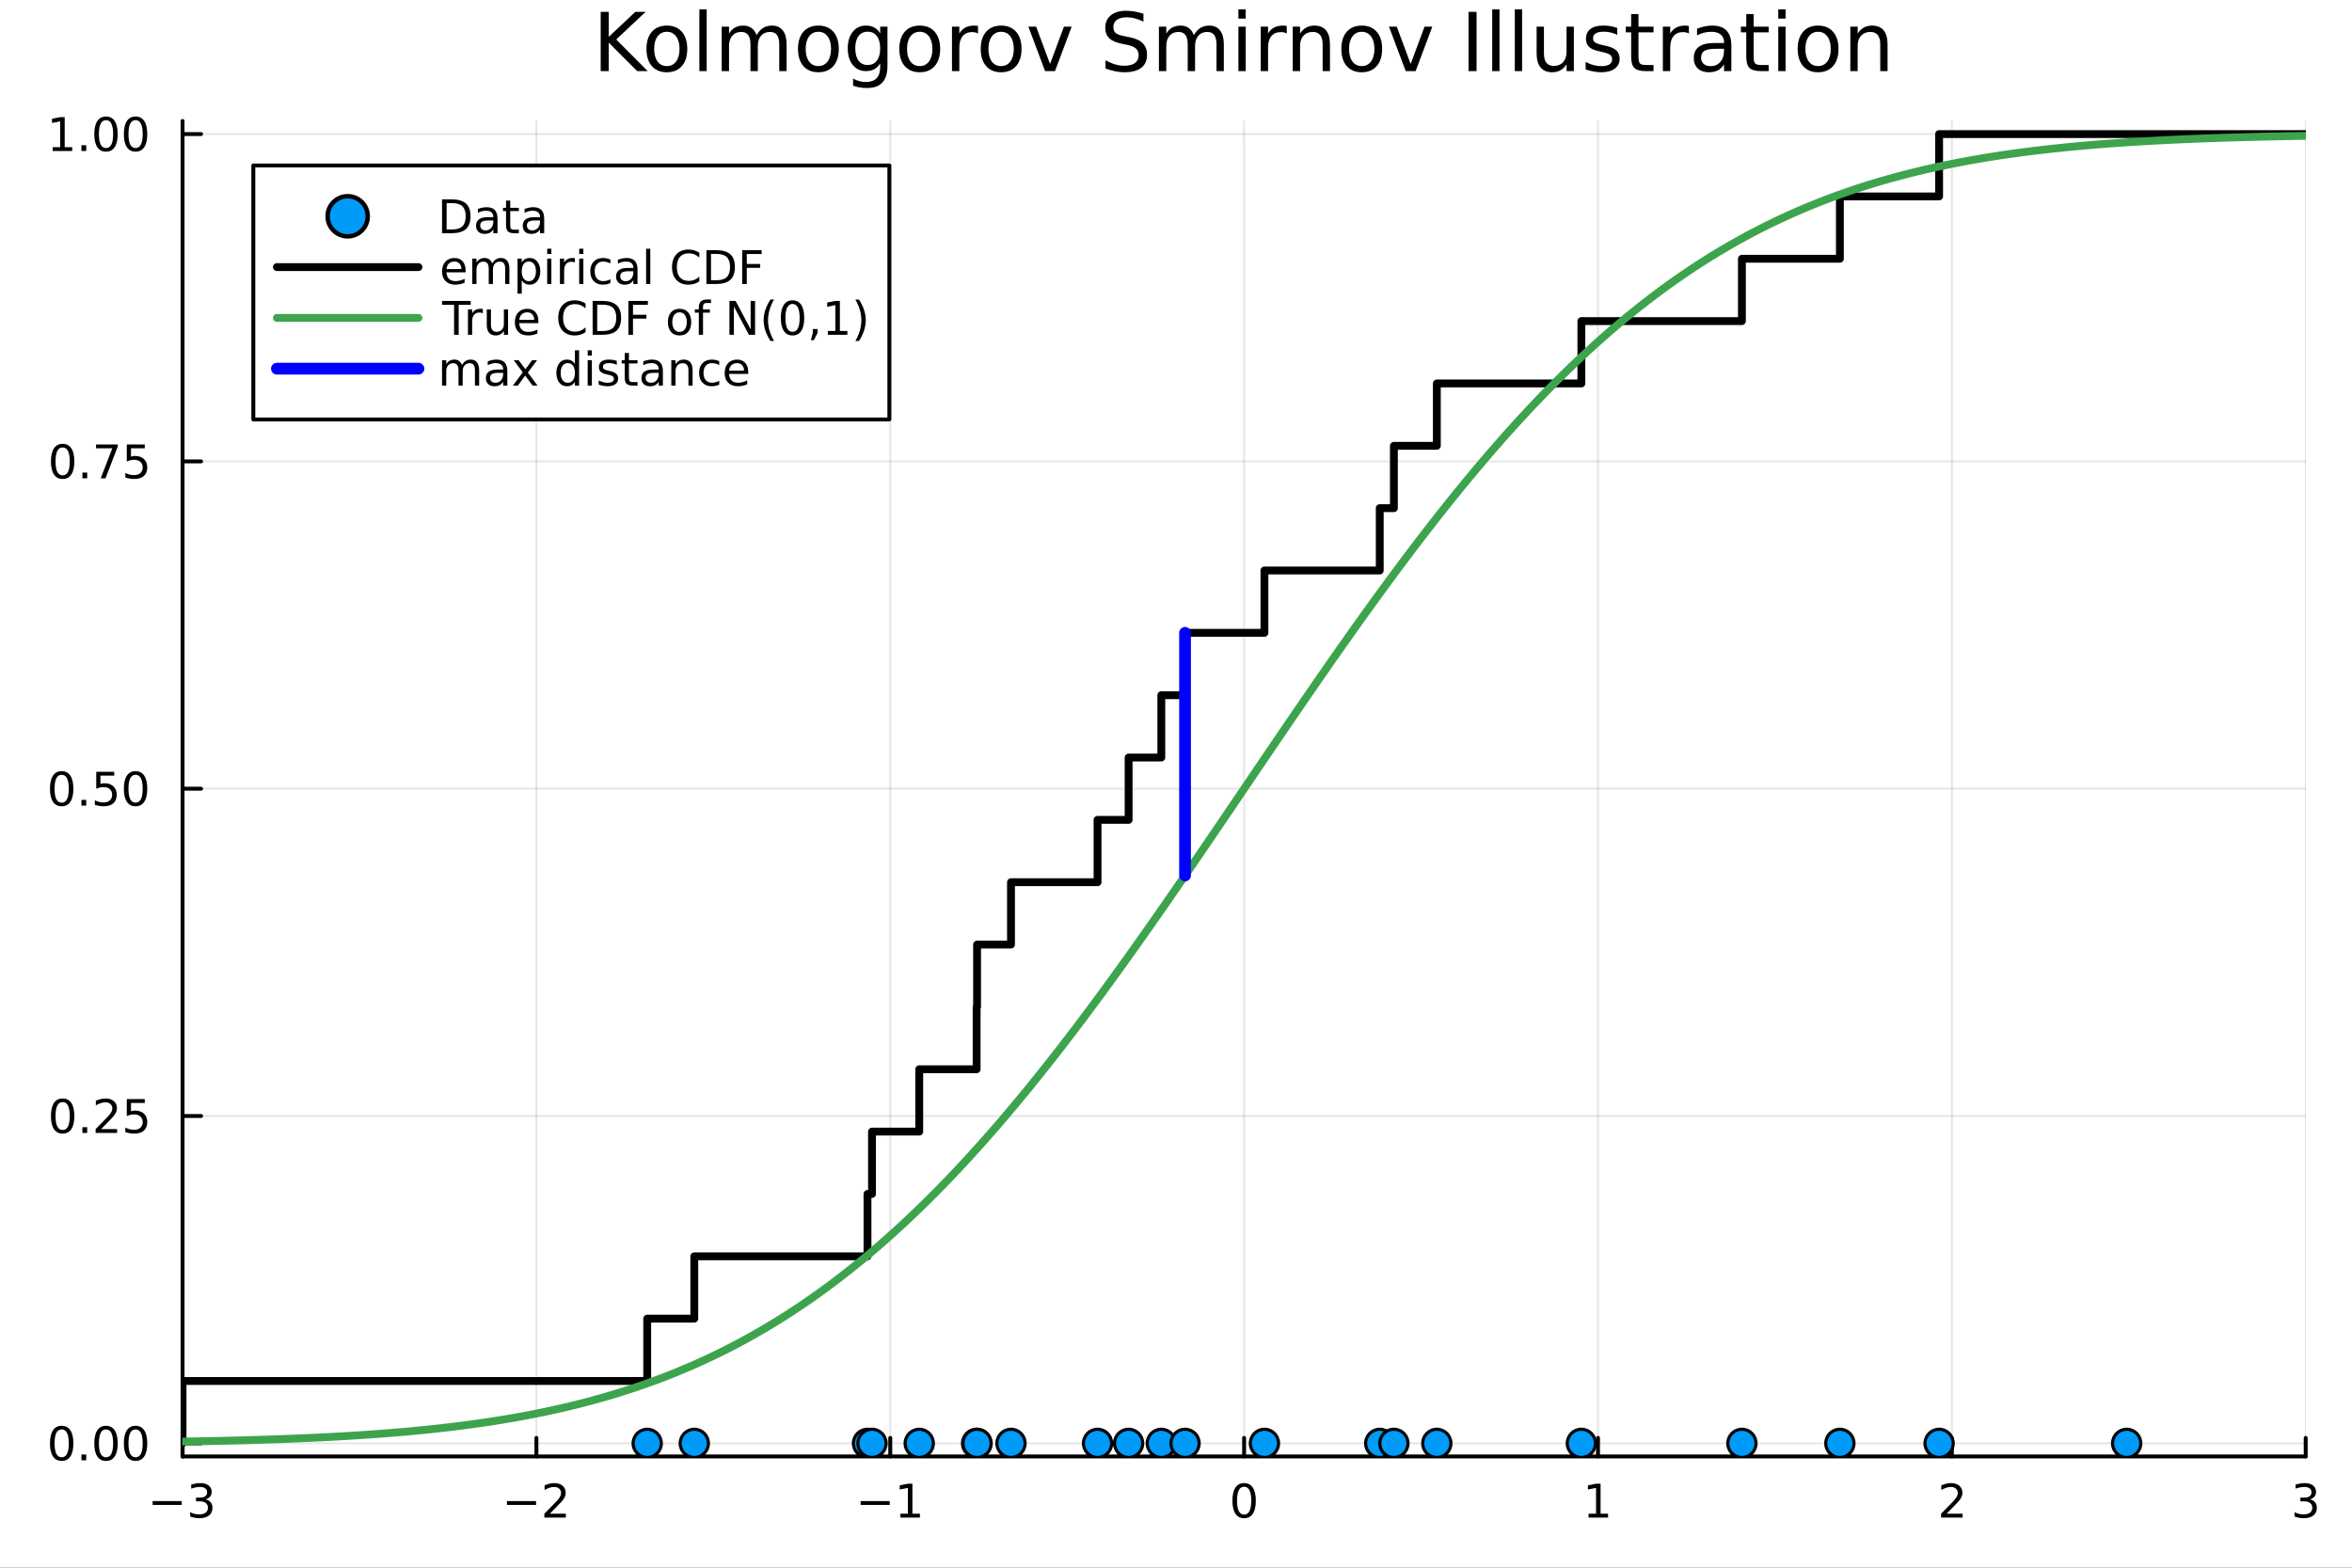 <?xml version="1.0" encoding="utf-8"?>
<svg xmlns="http://www.w3.org/2000/svg" xmlns:xlink="http://www.w3.org/1999/xlink" width="600" height="400" viewBox="0 0 2400 1600">
<rect x="0" y="0" width="2400" height="1600" fill="#333333" stroke="none"/>
<defs>
  <clipPath id="clip400">
    <rect x="0" y="0" width="2400" height="1600"/>
  </clipPath>
</defs>
<path clip-path="url(#clip400)" d="M0 1600 L2400 1600 L2400 0 L0 0  Z" fill="#ffffff" fill-rule="evenodd" fill-opacity="1"/>
<defs>
  <clipPath id="clip401">
    <rect x="480" y="0" width="1681" height="1600"/>
  </clipPath>
</defs>
<path clip-path="url(#clip400)" d="M186.274 1486.45 L2352.76 1486.45 L2352.76 123.472 L186.274 123.472  Z" fill="#ffffff" fill-rule="evenodd" fill-opacity="1"/>
<defs>
  <clipPath id="clip402">
    <rect x="186" y="123" width="2167" height="1364"/>
  </clipPath>
</defs>
<polyline clip-path="url(#clip402)" style="stroke:#000000; stroke-linecap:round; stroke-linejoin:round; stroke-width:2; stroke-opacity:0.1; fill:none" points="186.274,1486.45 186.274,123.472 "/>
<polyline clip-path="url(#clip402)" style="stroke:#000000; stroke-linecap:round; stroke-linejoin:round; stroke-width:2; stroke-opacity:0.1; fill:none" points="547.354,1486.45 547.354,123.472 "/>
<polyline clip-path="url(#clip402)" style="stroke:#000000; stroke-linecap:round; stroke-linejoin:round; stroke-width:2; stroke-opacity:0.1; fill:none" points="908.435,1486.45 908.435,123.472 "/>
<polyline clip-path="url(#clip402)" style="stroke:#000000; stroke-linecap:round; stroke-linejoin:round; stroke-width:2; stroke-opacity:0.1; fill:none" points="1269.51,1486.45 1269.51,123.472 "/>
<polyline clip-path="url(#clip402)" style="stroke:#000000; stroke-linecap:round; stroke-linejoin:round; stroke-width:2; stroke-opacity:0.1; fill:none" points="1630.6,1486.45 1630.6,123.472 "/>
<polyline clip-path="url(#clip402)" style="stroke:#000000; stroke-linecap:round; stroke-linejoin:round; stroke-width:2; stroke-opacity:0.1; fill:none" points="1991.68,1486.45 1991.68,123.472 "/>
<polyline clip-path="url(#clip402)" style="stroke:#000000; stroke-linecap:round; stroke-linejoin:round; stroke-width:2; stroke-opacity:0.1; fill:none" points="2352.76,1486.45 2352.76,123.472 "/>
<polyline clip-path="url(#clip402)" style="stroke:#000000; stroke-linecap:round; stroke-linejoin:round; stroke-width:2; stroke-opacity:0.1; fill:none" points="186.274,1473.09 2352.76,1473.09 "/>
<polyline clip-path="url(#clip402)" style="stroke:#000000; stroke-linecap:round; stroke-linejoin:round; stroke-width:2; stroke-opacity:0.1; fill:none" points="186.274,1139.02 2352.76,1139.02 "/>
<polyline clip-path="url(#clip402)" style="stroke:#000000; stroke-linecap:round; stroke-linejoin:round; stroke-width:2; stroke-opacity:0.1; fill:none" points="186.274,804.96 2352.76,804.96 "/>
<polyline clip-path="url(#clip402)" style="stroke:#000000; stroke-linecap:round; stroke-linejoin:round; stroke-width:2; stroke-opacity:0.1; fill:none" points="186.274,470.897 2352.76,470.897 "/>
<polyline clip-path="url(#clip402)" style="stroke:#000000; stroke-linecap:round; stroke-linejoin:round; stroke-width:2; stroke-opacity:0.1; fill:none" points="186.274,136.835 2352.76,136.835 "/>
<polyline clip-path="url(#clip400)" style="stroke:#000000; stroke-linecap:round; stroke-linejoin:round; stroke-width:4; stroke-opacity:1; fill:none" points="186.274,1486.45 2352.76,1486.45 "/>
<polyline clip-path="url(#clip400)" style="stroke:#000000; stroke-linecap:round; stroke-linejoin:round; stroke-width:4; stroke-opacity:1; fill:none" points="186.274,1486.45 186.274,1467.55 "/>
<polyline clip-path="url(#clip400)" style="stroke:#000000; stroke-linecap:round; stroke-linejoin:round; stroke-width:4; stroke-opacity:1; fill:none" points="547.354,1486.45 547.354,1467.55 "/>
<polyline clip-path="url(#clip400)" style="stroke:#000000; stroke-linecap:round; stroke-linejoin:round; stroke-width:4; stroke-opacity:1; fill:none" points="908.435,1486.45 908.435,1467.55 "/>
<polyline clip-path="url(#clip400)" style="stroke:#000000; stroke-linecap:round; stroke-linejoin:round; stroke-width:4; stroke-opacity:1; fill:none" points="1269.51,1486.45 1269.51,1467.55 "/>
<polyline clip-path="url(#clip400)" style="stroke:#000000; stroke-linecap:round; stroke-linejoin:round; stroke-width:4; stroke-opacity:1; fill:none" points="1630.6,1486.45 1630.6,1467.55 "/>
<polyline clip-path="url(#clip400)" style="stroke:#000000; stroke-linecap:round; stroke-linejoin:round; stroke-width:4; stroke-opacity:1; fill:none" points="1991.68,1486.45 1991.68,1467.55 "/>
<polyline clip-path="url(#clip400)" style="stroke:#000000; stroke-linecap:round; stroke-linejoin:round; stroke-width:4; stroke-opacity:1; fill:none" points="2352.76,1486.45 2352.76,1467.55 "/>
<path clip-path="url(#clip400)" d="M155.742 1532.02 L185.418 1532.02 L185.418 1535.95 L155.742 1535.95 L155.742 1532.02 Z" fill="#000000" fill-rule="nonzero" fill-opacity="1" /><path clip-path="url(#clip400)" d="M209.677 1530.21 Q213.033 1530.93 214.908 1533.2 Q216.806 1535.47 216.806 1538.8 Q216.806 1543.92 213.288 1546.72 Q209.769 1549.52 203.288 1549.52 Q201.112 1549.52 198.797 1549.08 Q196.505 1548.66 194.052 1547.81 L194.052 1543.29 Q195.996 1544.43 198.311 1545.01 Q200.626 1545.58 203.149 1545.58 Q207.547 1545.58 209.839 1543.85 Q212.153 1542.11 212.153 1538.8 Q212.153 1535.75 210.001 1534.03 Q207.871 1532.3 204.052 1532.3 L200.024 1532.3 L200.024 1528.45 L204.237 1528.45 Q207.686 1528.45 209.515 1527.09 Q211.343 1525.7 211.343 1523.11 Q211.343 1520.45 209.445 1519.03 Q207.57 1517.6 204.052 1517.6 Q202.13 1517.6 199.931 1518.01 Q197.732 1518.43 195.093 1519.31 L195.093 1515.14 Q197.755 1514.4 200.07 1514.03 Q202.408 1513.66 204.468 1513.66 Q209.792 1513.66 212.894 1516.09 Q215.996 1518.5 215.996 1522.62 Q215.996 1525.49 214.353 1527.48 Q212.709 1529.45 209.677 1530.21 Z" fill="#000000" fill-rule="nonzero" fill-opacity="1" /><path clip-path="url(#clip400)" d="M517.297 1532.02 L546.972 1532.02 L546.972 1535.95 L517.297 1535.95 L517.297 1532.02 Z" fill="#000000" fill-rule="nonzero" fill-opacity="1" /><path clip-path="url(#clip400)" d="M561.093 1544.91 L577.412 1544.91 L577.412 1548.85 L555.468 1548.85 L555.468 1544.91 Q558.13 1542.16 562.713 1537.53 Q567.319 1532.88 568.5 1531.53 Q570.745 1529.01 571.625 1527.27 Q572.528 1525.51 572.528 1523.82 Q572.528 1521.07 570.583 1519.33 Q568.662 1517.6 565.56 1517.6 Q563.361 1517.6 560.907 1518.36 Q558.477 1519.13 555.699 1520.68 L555.699 1515.95 Q558.523 1514.82 560.977 1514.24 Q563.431 1513.66 565.468 1513.66 Q570.838 1513.66 574.032 1516.35 Q577.227 1519.03 577.227 1523.52 Q577.227 1525.65 576.417 1527.57 Q575.63 1529.47 573.523 1532.07 Q572.944 1532.74 569.843 1535.95 Q566.741 1539.15 561.093 1544.91 Z" fill="#000000" fill-rule="nonzero" fill-opacity="1" /><path clip-path="url(#clip400)" d="M878.192 1532.02 L907.868 1532.02 L907.868 1535.95 L878.192 1535.95 L878.192 1532.02 Z" fill="#000000" fill-rule="nonzero" fill-opacity="1" /><path clip-path="url(#clip400)" d="M918.77 1544.91 L926.409 1544.91 L926.409 1518.55 L918.099 1520.21 L918.099 1515.95 L926.363 1514.29 L931.039 1514.29 L931.039 1544.91 L938.678 1544.91 L938.678 1548.85 L918.77 1548.85 L918.77 1544.91 Z" fill="#000000" fill-rule="nonzero" fill-opacity="1" /><path clip-path="url(#clip400)" d="M1269.51 1517.37 Q1265.9 1517.37 1264.08 1520.93 Q1262.27 1524.47 1262.27 1531.6 Q1262.27 1538.71 1264.08 1542.27 Q1265.9 1545.82 1269.51 1545.82 Q1273.15 1545.82 1274.95 1542.27 Q1276.78 1538.71 1276.78 1531.6 Q1276.78 1524.47 1274.95 1520.93 Q1273.15 1517.37 1269.51 1517.37 M1269.51 1513.66 Q1275.33 1513.66 1278.38 1518.27 Q1281.46 1522.85 1281.46 1531.6 Q1281.46 1540.33 1278.38 1544.94 Q1275.33 1549.52 1269.51 1549.52 Q1263.7 1549.52 1260.63 1544.94 Q1257.57 1540.33 1257.57 1531.6 Q1257.57 1522.85 1260.63 1518.27 Q1263.7 1513.66 1269.51 1513.66 Z" fill="#000000" fill-rule="nonzero" fill-opacity="1" /><path clip-path="url(#clip400)" d="M1620.98 1544.91 L1628.62 1544.91 L1628.62 1518.55 L1620.31 1520.21 L1620.31 1515.95 L1628.57 1514.29 L1633.25 1514.29 L1633.25 1544.91 L1640.88 1544.91 L1640.88 1548.85 L1620.98 1548.85 L1620.98 1544.91 Z" fill="#000000" fill-rule="nonzero" fill-opacity="1" /><path clip-path="url(#clip400)" d="M1986.33 1544.91 L2002.65 1544.91 L2002.65 1548.85 L1980.7 1548.85 L1980.7 1544.91 Q1983.37 1542.16 1987.95 1537.53 Q1992.56 1532.88 1993.74 1531.53 Q1995.98 1529.01 1996.86 1527.27 Q1997.76 1525.51 1997.76 1523.82 Q1997.76 1521.07 1995.82 1519.33 Q1993.9 1517.6 1990.8 1517.6 Q1988.6 1517.6 1986.14 1518.36 Q1983.71 1519.13 1980.93 1520.68 L1980.93 1515.95 Q1983.76 1514.82 1986.21 1514.24 Q1988.67 1513.66 1990.7 1513.66 Q1996.07 1513.66 1999.27 1516.35 Q2002.46 1519.03 2002.46 1523.52 Q2002.46 1525.65 2001.65 1527.57 Q2000.87 1529.47 1998.76 1532.07 Q1998.18 1532.74 1995.08 1535.95 Q1991.98 1539.15 1986.33 1544.91 Z" fill="#000000" fill-rule="nonzero" fill-opacity="1" /><path clip-path="url(#clip400)" d="M2357 1530.21 Q2360.36 1530.93 2362.24 1533.2 Q2364.13 1535.47 2364.13 1538.8 Q2364.13 1543.92 2360.61 1546.72 Q2357.1 1549.52 2350.61 1549.52 Q2348.44 1549.52 2346.12 1549.08 Q2343.83 1548.66 2341.38 1547.81 L2341.38 1543.29 Q2343.32 1544.43 2345.64 1545.01 Q2347.95 1545.58 2350.48 1545.58 Q2354.87 1545.58 2357.17 1543.85 Q2359.48 1542.11 2359.48 1538.8 Q2359.48 1535.75 2357.33 1534.03 Q2355.2 1532.3 2351.38 1532.3 L2347.35 1532.3 L2347.35 1528.45 L2351.56 1528.45 Q2355.01 1528.45 2356.84 1527.09 Q2358.67 1525.7 2358.67 1523.11 Q2358.67 1520.45 2356.77 1519.03 Q2354.9 1517.6 2351.38 1517.6 Q2349.46 1517.6 2347.26 1518.01 Q2345.06 1518.43 2342.42 1519.31 L2342.42 1515.14 Q2345.08 1514.4 2347.4 1514.03 Q2349.74 1513.66 2351.8 1513.66 Q2357.12 1513.66 2360.22 1516.09 Q2363.32 1518.5 2363.32 1522.62 Q2363.32 1525.49 2361.68 1527.48 Q2360.04 1529.45 2357 1530.21 Z" fill="#000000" fill-rule="nonzero" fill-opacity="1" /><polyline clip-path="url(#clip400)" style="stroke:#000000; stroke-linecap:round; stroke-linejoin:round; stroke-width:4; stroke-opacity:1; fill:none" points="186.274,1486.45 186.274,123.472 "/>
<polyline clip-path="url(#clip400)" style="stroke:#000000; stroke-linecap:round; stroke-linejoin:round; stroke-width:4; stroke-opacity:1; fill:none" points="186.274,1473.09 205.172,1473.09 "/>
<polyline clip-path="url(#clip400)" style="stroke:#000000; stroke-linecap:round; stroke-linejoin:round; stroke-width:4; stroke-opacity:1; fill:none" points="186.274,1139.02 205.172,1139.02 "/>
<polyline clip-path="url(#clip400)" style="stroke:#000000; stroke-linecap:round; stroke-linejoin:round; stroke-width:4; stroke-opacity:1; fill:none" points="186.274,804.96 205.172,804.96 "/>
<polyline clip-path="url(#clip400)" style="stroke:#000000; stroke-linecap:round; stroke-linejoin:round; stroke-width:4; stroke-opacity:1; fill:none" points="186.274,470.897 205.172,470.897 "/>
<polyline clip-path="url(#clip400)" style="stroke:#000000; stroke-linecap:round; stroke-linejoin:round; stroke-width:4; stroke-opacity:1; fill:none" points="186.274,136.835 205.172,136.835 "/>
<path clip-path="url(#clip400)" d="M62.937 1458.88 Q59.325 1458.88 57.497 1462.45 Q55.691 1465.99 55.691 1473.12 Q55.691 1480.23 57.497 1483.79 Q59.325 1487.33 62.937 1487.33 Q66.571 1487.33 68.376 1483.79 Q70.205 1480.23 70.205 1473.12 Q70.205 1465.99 68.376 1462.45 Q66.571 1458.88 62.937 1458.88 M62.937 1455.18 Q68.747 1455.18 71.802 1459.79 Q74.881 1464.37 74.881 1473.12 Q74.881 1481.85 71.802 1486.45 Q68.747 1491.04 62.937 1491.04 Q57.126 1491.04 54.048 1486.45 Q50.992 1481.85 50.992 1473.12 Q50.992 1464.37 54.048 1459.79 Q57.126 1455.18 62.937 1455.18 Z" fill="#000000" fill-rule="nonzero" fill-opacity="1" /><path clip-path="url(#clip400)" d="M83.098 1484.49 L87.983 1484.49 L87.983 1490.37 L83.098 1490.37 L83.098 1484.49 Z" fill="#000000" fill-rule="nonzero" fill-opacity="1" /><path clip-path="url(#clip400)" d="M108.168 1458.88 Q104.557 1458.88 102.728 1462.45 Q100.922 1465.99 100.922 1473.12 Q100.922 1480.23 102.728 1483.79 Q104.557 1487.33 108.168 1487.33 Q111.802 1487.33 113.608 1483.79 Q115.436 1480.23 115.436 1473.12 Q115.436 1465.99 113.608 1462.45 Q111.802 1458.88 108.168 1458.88 M108.168 1455.18 Q113.978 1455.18 117.033 1459.79 Q120.112 1464.37 120.112 1473.12 Q120.112 1481.85 117.033 1486.45 Q113.978 1491.04 108.168 1491.04 Q102.358 1491.04 99.279 1486.45 Q96.223 1481.85 96.223 1473.12 Q96.223 1464.37 99.279 1459.79 Q102.358 1455.18 108.168 1455.18 Z" fill="#000000" fill-rule="nonzero" fill-opacity="1" /><path clip-path="url(#clip400)" d="M138.33 1458.88 Q134.719 1458.88 132.89 1462.45 Q131.084 1465.99 131.084 1473.12 Q131.084 1480.23 132.89 1483.79 Q134.719 1487.33 138.33 1487.33 Q141.964 1487.33 143.769 1483.79 Q145.598 1480.23 145.598 1473.12 Q145.598 1465.99 143.769 1462.45 Q141.964 1458.88 138.33 1458.88 M138.33 1455.18 Q144.14 1455.18 147.195 1459.79 Q150.274 1464.37 150.274 1473.12 Q150.274 1481.85 147.195 1486.45 Q144.14 1491.04 138.33 1491.04 Q132.519 1491.04 129.441 1486.45 Q126.385 1481.85 126.385 1473.12 Q126.385 1464.37 129.441 1459.79 Q132.519 1455.18 138.33 1455.18 Z" fill="#000000" fill-rule="nonzero" fill-opacity="1" /><path clip-path="url(#clip400)" d="M63.932 1124.82 Q60.321 1124.82 58.492 1128.39 Q56.687 1131.93 56.687 1139.06 Q56.687 1146.16 58.492 1149.73 Q60.321 1153.27 63.932 1153.27 Q67.566 1153.27 69.372 1149.73 Q71.2 1146.16 71.2 1139.06 Q71.2 1131.93 69.372 1128.39 Q67.566 1124.82 63.932 1124.82 M63.932 1121.12 Q69.742 1121.12 72.798 1125.72 Q75.876 1130.31 75.876 1139.06 Q75.876 1147.78 72.798 1152.39 Q69.742 1156.97 63.932 1156.97 Q58.122 1156.97 55.043 1152.39 Q51.987 1147.78 51.987 1139.06 Q51.987 1130.31 55.043 1125.72 Q58.122 1121.12 63.932 1121.12 Z" fill="#000000" fill-rule="nonzero" fill-opacity="1" /><path clip-path="url(#clip400)" d="M84.094 1150.42 L88.978 1150.42 L88.978 1156.3 L84.094 1156.3 L84.094 1150.42 Z" fill="#000000" fill-rule="nonzero" fill-opacity="1" /><path clip-path="url(#clip400)" d="M103.191 1152.37 L119.51 1152.37 L119.51 1156.3 L97.566 1156.3 L97.566 1152.37 Q100.228 1149.61 104.811 1144.98 Q109.418 1140.33 110.598 1138.99 Q112.844 1136.46 113.723 1134.73 Q114.626 1132.97 114.626 1131.28 Q114.626 1128.53 112.682 1126.79 Q110.76 1125.05 107.658 1125.05 Q105.459 1125.05 103.006 1125.82 Q100.575 1126.58 97.797 1128.13 L97.797 1123.41 Q100.621 1122.28 103.075 1121.7 Q105.529 1121.12 107.566 1121.12 Q112.936 1121.12 116.131 1123.8 Q119.325 1126.49 119.325 1130.98 Q119.325 1133.11 118.515 1135.03 Q117.728 1136.93 115.621 1139.52 Q115.043 1140.19 111.941 1143.41 Q108.839 1146.6 103.191 1152.37 Z" fill="#000000" fill-rule="nonzero" fill-opacity="1" /><path clip-path="url(#clip400)" d="M129.371 1121.74 L147.728 1121.74 L147.728 1125.68 L133.654 1125.68 L133.654 1134.15 Q134.672 1133.8 135.691 1133.64 Q136.709 1133.46 137.728 1133.46 Q143.515 1133.46 146.894 1136.63 Q150.274 1139.8 150.274 1145.21 Q150.274 1150.79 146.802 1153.9 Q143.33 1156.97 137.01 1156.97 Q134.834 1156.97 132.566 1156.6 Q130.32 1156.23 127.913 1155.49 L127.913 1150.79 Q129.996 1151.93 132.219 1152.48 Q134.441 1153.04 136.918 1153.04 Q140.922 1153.04 143.26 1150.93 Q145.598 1148.83 145.598 1145.21 Q145.598 1141.6 143.26 1139.5 Q140.922 1137.39 136.918 1137.39 Q135.043 1137.39 133.168 1137.81 Q131.316 1138.22 129.371 1139.1 L129.371 1121.74 Z" fill="#000000" fill-rule="nonzero" fill-opacity="1" /><path clip-path="url(#clip400)" d="M62.937 790.759 Q59.325 790.759 57.497 794.323 Q55.691 797.865 55.691 804.995 Q55.691 812.101 57.497 815.666 Q59.325 819.208 62.937 819.208 Q66.571 819.208 68.376 815.666 Q70.205 812.101 70.205 804.995 Q70.205 797.865 68.376 794.323 Q66.571 790.759 62.937 790.759 M62.937 787.055 Q68.747 787.055 71.802 791.661 Q74.881 796.245 74.881 804.995 Q74.881 813.722 71.802 818.328 Q68.747 822.911 62.937 822.911 Q57.126 822.911 54.048 818.328 Q50.992 813.722 50.992 804.995 Q50.992 796.245 54.048 791.661 Q57.126 787.055 62.937 787.055 Z" fill="#000000" fill-rule="nonzero" fill-opacity="1" /><path clip-path="url(#clip400)" d="M83.098 816.36 L87.983 816.36 L87.983 822.24 L83.098 822.24 L83.098 816.36 Z" fill="#000000" fill-rule="nonzero" fill-opacity="1" /><path clip-path="url(#clip400)" d="M98.214 787.68 L116.57 787.68 L116.57 791.615 L102.496 791.615 L102.496 800.087 Q103.515 799.74 104.534 799.578 Q105.552 799.393 106.571 799.393 Q112.358 799.393 115.737 802.564 Q119.117 805.735 119.117 811.152 Q119.117 816.731 115.645 819.833 Q112.172 822.911 105.853 822.911 Q103.677 822.911 101.409 822.541 Q99.163 822.171 96.756 821.43 L96.756 816.731 Q98.839 817.865 101.061 818.421 Q103.284 818.976 105.76 818.976 Q109.765 818.976 112.103 816.87 Q114.441 814.763 114.441 811.152 Q114.441 807.541 112.103 805.435 Q109.765 803.328 105.76 803.328 Q103.885 803.328 102.01 803.745 Q100.159 804.161 98.214 805.041 L98.214 787.68 Z" fill="#000000" fill-rule="nonzero" fill-opacity="1" /><path clip-path="url(#clip400)" d="M138.33 790.759 Q134.719 790.759 132.89 794.323 Q131.084 797.865 131.084 804.995 Q131.084 812.101 132.89 815.666 Q134.719 819.208 138.33 819.208 Q141.964 819.208 143.769 815.666 Q145.598 812.101 145.598 804.995 Q145.598 797.865 143.769 794.323 Q141.964 790.759 138.33 790.759 M138.33 787.055 Q144.14 787.055 147.195 791.661 Q150.274 796.245 150.274 804.995 Q150.274 813.722 147.195 818.328 Q144.14 822.911 138.33 822.911 Q132.519 822.911 129.441 818.328 Q126.385 813.722 126.385 804.995 Q126.385 796.245 129.441 791.661 Q132.519 787.055 138.33 787.055 Z" fill="#000000" fill-rule="nonzero" fill-opacity="1" /><path clip-path="url(#clip400)" d="M63.932 456.696 Q60.321 456.696 58.492 460.261 Q56.687 463.802 56.687 470.932 Q56.687 478.038 58.492 481.603 Q60.321 485.145 63.932 485.145 Q67.566 485.145 69.372 481.603 Q71.2 478.038 71.2 470.932 Q71.2 463.802 69.372 460.261 Q67.566 456.696 63.932 456.696 M63.932 452.992 Q69.742 452.992 72.798 457.599 Q75.876 462.182 75.876 470.932 Q75.876 479.659 72.798 484.265 Q69.742 488.849 63.932 488.849 Q58.122 488.849 55.043 484.265 Q51.987 479.659 51.987 470.932 Q51.987 462.182 55.043 457.599 Q58.122 452.992 63.932 452.992 Z" fill="#000000" fill-rule="nonzero" fill-opacity="1" /><path clip-path="url(#clip400)" d="M84.094 482.298 L88.978 482.298 L88.978 488.177 L84.094 488.177 L84.094 482.298 Z" fill="#000000" fill-rule="nonzero" fill-opacity="1" /><path clip-path="url(#clip400)" d="M97.983 453.617 L120.205 453.617 L120.205 455.608 L107.658 488.177 L102.774 488.177 L114.58 457.552 L97.983 457.552 L97.983 453.617 Z" fill="#000000" fill-rule="nonzero" fill-opacity="1" /><path clip-path="url(#clip400)" d="M129.371 453.617 L147.728 453.617 L147.728 457.552 L133.654 457.552 L133.654 466.025 Q134.672 465.677 135.691 465.515 Q136.709 465.33 137.728 465.33 Q143.515 465.33 146.894 468.501 Q150.274 471.673 150.274 477.089 Q150.274 482.668 146.802 485.77 Q143.33 488.849 137.01 488.849 Q134.834 488.849 132.566 488.478 Q130.32 488.108 127.913 487.367 L127.913 482.668 Q129.996 483.802 132.219 484.358 Q134.441 484.913 136.918 484.913 Q140.922 484.913 143.26 482.807 Q145.598 480.701 145.598 477.089 Q145.598 473.478 143.26 471.372 Q140.922 469.265 136.918 469.265 Q135.043 469.265 133.168 469.682 Q131.316 470.099 129.371 470.978 L129.371 453.617 Z" fill="#000000" fill-rule="nonzero" fill-opacity="1" /><path clip-path="url(#clip400)" d="M53.747 150.179 L61.386 150.179 L61.386 123.814 L53.075 125.481 L53.075 121.221 L61.339 119.555 L66.015 119.555 L66.015 150.179 L73.654 150.179 L73.654 154.115 L53.747 154.115 L53.747 150.179 Z" fill="#000000" fill-rule="nonzero" fill-opacity="1" /><path clip-path="url(#clip400)" d="M83.098 148.235 L87.983 148.235 L87.983 154.115 L83.098 154.115 L83.098 148.235 Z" fill="#000000" fill-rule="nonzero" fill-opacity="1" /><path clip-path="url(#clip400)" d="M108.168 122.633 Q104.557 122.633 102.728 126.198 Q100.922 129.74 100.922 136.869 Q100.922 143.976 102.728 147.541 Q104.557 151.082 108.168 151.082 Q111.802 151.082 113.608 147.541 Q115.436 143.976 115.436 136.869 Q115.436 129.74 113.608 126.198 Q111.802 122.633 108.168 122.633 M108.168 118.93 Q113.978 118.93 117.033 123.536 Q120.112 128.119 120.112 136.869 Q120.112 145.596 117.033 150.203 Q113.978 154.786 108.168 154.786 Q102.358 154.786 99.279 150.203 Q96.223 145.596 96.223 136.869 Q96.223 128.119 99.279 123.536 Q102.358 118.93 108.168 118.93 Z" fill="#000000" fill-rule="nonzero" fill-opacity="1" /><path clip-path="url(#clip400)" d="M138.33 122.633 Q134.719 122.633 132.89 126.198 Q131.084 129.74 131.084 136.869 Q131.084 143.976 132.89 147.541 Q134.719 151.082 138.33 151.082 Q141.964 151.082 143.769 147.541 Q145.598 143.976 145.598 136.869 Q145.598 129.74 143.769 126.198 Q141.964 122.633 138.33 122.633 M138.33 118.93 Q144.14 118.93 147.195 123.536 Q150.274 128.119 150.274 136.869 Q150.274 145.596 147.195 150.203 Q144.14 154.786 138.33 154.786 Q132.519 154.786 129.441 150.203 Q126.385 145.596 126.385 136.869 Q126.385 128.119 129.441 123.536 Q132.519 118.93 138.33 118.93 Z" fill="#000000" fill-rule="nonzero" fill-opacity="1" /><path clip-path="url(#clip400)" d="M612.944 12.096 L621.127 12.096 L621.127 37.657 L648.268 12.096 L658.801 12.096 L628.783 40.29 L660.948 72.576 L650.172 72.576 L621.127 43.45 L621.127 72.576 L612.944 72.576 L612.944 12.096 Z" fill="#000000" fill-rule="nonzero" fill-opacity="1" /><path clip-path="url(#clip400)" d="M680.473 32.431 Q674.478 32.431 670.994 37.131 Q667.51 41.789 667.51 49.931 Q667.51 58.074 670.953 62.773 Q674.437 67.431 680.473 67.431 Q686.428 67.431 689.912 62.732 Q693.395 58.033 693.395 49.931 Q693.395 41.87 689.912 37.171 Q686.428 32.431 680.473 32.431 M680.473 26.112 Q690.195 26.112 695.745 32.431 Q701.295 38.751 701.295 49.931 Q701.295 61.071 695.745 67.431 Q690.195 73.751 680.473 73.751 Q670.71 73.751 665.161 67.431 Q659.651 61.071 659.651 49.931 Q659.651 38.751 665.161 32.431 Q670.71 26.112 680.473 26.112 Z" fill="#000000" fill-rule="nonzero" fill-opacity="1" /><path clip-path="url(#clip400)" d="M713.65 9.544 L721.104 9.544 L721.104 72.576 L713.65 72.576 L713.65 9.544 Z" fill="#000000" fill-rule="nonzero" fill-opacity="1" /><path clip-path="url(#clip400)" d="M772.023 35.915 Q774.819 30.892 778.707 28.502 Q782.596 26.112 787.862 26.112 Q794.952 26.112 798.8 31.095 Q802.648 36.037 802.648 45.192 L802.648 72.576 L795.154 72.576 L795.154 45.435 Q795.154 38.913 792.845 35.753 Q790.536 32.594 785.796 32.594 Q780.004 32.594 776.641 36.442 Q773.279 40.29 773.279 46.934 L773.279 72.576 L765.785 72.576 L765.785 45.435 Q765.785 38.873 763.476 35.753 Q761.167 32.594 756.346 32.594 Q750.635 32.594 747.272 36.482 Q743.91 40.331 743.91 46.934 L743.91 72.576 L736.416 72.576 L736.416 27.206 L743.91 27.206 L743.91 34.254 Q746.462 30.082 750.027 28.097 Q753.592 26.112 758.493 26.112 Q763.435 26.112 766.879 28.624 Q770.363 31.135 772.023 35.915 Z" fill="#000000" fill-rule="nonzero" fill-opacity="1" /><path clip-path="url(#clip400)" d="M835.096 32.431 Q829.101 32.431 825.617 37.131 Q822.133 41.789 822.133 49.931 Q822.133 58.074 825.576 62.773 Q829.06 67.431 835.096 67.431 Q841.051 67.431 844.535 62.732 Q848.018 58.033 848.018 49.931 Q848.018 41.87 844.535 37.171 Q841.051 32.431 835.096 32.431 M835.096 26.112 Q844.818 26.112 850.368 32.431 Q855.918 38.751 855.918 49.931 Q855.918 61.071 850.368 67.431 Q844.818 73.751 835.096 73.751 Q825.333 73.751 819.784 67.431 Q814.274 61.071 814.274 49.931 Q814.274 38.751 819.784 32.431 Q825.333 26.112 835.096 26.112 Z" fill="#000000" fill-rule="nonzero" fill-opacity="1" /><path clip-path="url(#clip400)" d="M898.128 49.364 Q898.128 41.263 894.766 36.806 Q891.444 32.35 885.408 32.35 Q879.413 32.35 876.051 36.806 Q872.729 41.263 872.729 49.364 Q872.729 57.426 876.051 61.882 Q879.413 66.338 885.408 66.338 Q891.444 66.338 894.766 61.882 Q898.128 57.426 898.128 49.364 M905.582 66.945 Q905.582 78.531 900.437 84.162 Q895.292 89.833 884.679 89.833 Q880.75 89.833 877.266 89.225 Q873.782 88.658 870.501 87.443 L870.501 80.192 Q873.782 81.974 876.982 82.825 Q880.183 83.675 883.504 83.675 Q890.836 83.675 894.482 79.827 Q898.128 76.019 898.128 68.282 L898.128 64.596 Q895.819 68.606 892.214 70.591 Q888.608 72.576 883.585 72.576 Q875.24 72.576 870.136 66.216 Q865.032 59.856 865.032 49.364 Q865.032 38.832 870.136 32.472 Q875.24 26.112 883.585 26.112 Q888.608 26.112 892.214 28.097 Q895.819 30.082 898.128 34.092 L898.128 27.206 L905.582 27.206 L905.582 66.945 Z" fill="#000000" fill-rule="nonzero" fill-opacity="1" /><path clip-path="url(#clip400)" d="M938.516 32.431 Q932.52 32.431 929.036 37.131 Q925.553 41.789 925.553 49.931 Q925.553 58.074 928.996 62.773 Q932.48 67.431 938.516 67.431 Q944.47 67.431 947.954 62.732 Q951.438 58.033 951.438 49.931 Q951.438 41.87 947.954 37.171 Q944.47 32.431 938.516 32.431 M938.516 26.112 Q948.238 26.112 953.787 32.431 Q959.337 38.751 959.337 49.931 Q959.337 61.071 953.787 67.431 Q948.238 73.751 938.516 73.751 Q928.753 73.751 923.203 67.431 Q917.694 61.071 917.694 49.931 Q917.694 38.751 923.203 32.431 Q928.753 26.112 938.516 26.112 Z" fill="#000000" fill-rule="nonzero" fill-opacity="1" /><path clip-path="url(#clip400)" d="M997.983 34.173 Q996.727 33.444 995.228 33.12 Q993.77 32.756 991.988 32.756 Q985.668 32.756 982.265 36.888 Q978.903 40.979 978.903 48.676 L978.903 72.576 L971.409 72.576 L971.409 27.206 L978.903 27.206 L978.903 34.254 Q981.253 30.122 985.02 28.138 Q988.787 26.112 994.175 26.112 Q994.945 26.112 995.876 26.234 Q996.808 26.315 997.942 26.517 L997.983 34.173 Z" fill="#000000" fill-rule="nonzero" fill-opacity="1" /><path clip-path="url(#clip400)" d="M1021.56 32.431 Q1015.56 32.431 1012.08 37.131 Q1008.6 41.789 1008.6 49.931 Q1008.6 58.074 1012.04 62.773 Q1015.52 67.431 1021.56 67.431 Q1027.51 67.431 1031 62.732 Q1034.48 58.033 1034.48 49.931 Q1034.48 41.87 1031 37.171 Q1027.51 32.431 1021.56 32.431 M1021.56 26.112 Q1031.28 26.112 1036.83 32.431 Q1042.38 38.751 1042.38 49.931 Q1042.38 61.071 1036.83 67.431 Q1031.28 73.751 1021.56 73.751 Q1011.8 73.751 1006.25 67.431 Q1000.74 61.071 1000.74 49.931 Q1000.74 38.751 1006.25 32.431 Q1011.8 26.112 1021.56 26.112 Z" fill="#000000" fill-rule="nonzero" fill-opacity="1" /><path clip-path="url(#clip400)" d="M1049.39 27.206 L1057.29 27.206 L1071.47 65.284 L1085.64 27.206 L1093.54 27.206 L1076.53 72.576 L1066.4 72.576 L1049.39 27.206 Z" fill="#000000" fill-rule="nonzero" fill-opacity="1" /><path clip-path="url(#clip400)" d="M1166.78 14.081 L1166.78 22.061 Q1162.13 19.833 1157.99 18.739 Q1153.86 17.646 1150.01 17.646 Q1143.33 17.646 1139.68 20.238 Q1136.08 22.831 1136.08 27.611 Q1136.08 31.621 1138.47 33.687 Q1140.9 35.713 1147.62 36.969 L1152.57 37.981 Q1161.72 39.723 1166.05 44.139 Q1170.43 48.514 1170.43 55.886 Q1170.43 64.677 1164.52 69.214 Q1158.64 73.751 1147.26 73.751 Q1142.96 73.751 1138.1 72.778 Q1133.28 71.806 1128.1 69.902 L1128.1 61.477 Q1133.08 64.272 1137.86 65.689 Q1142.64 67.107 1147.26 67.107 Q1154.27 67.107 1158.07 64.353 Q1161.88 61.598 1161.88 56.494 Q1161.88 52.038 1159.13 49.526 Q1156.41 47.015 1150.18 45.759 L1145.19 44.787 Q1136.04 42.964 1131.95 39.075 Q1127.85 35.186 1127.85 28.259 Q1127.85 20.238 1133.49 15.62 Q1139.16 11.002 1149.08 11.002 Q1153.34 11.002 1157.75 11.772 Q1162.17 12.542 1166.78 14.081 Z" fill="#000000" fill-rule="nonzero" fill-opacity="1" /><path clip-path="url(#clip400)" d="M1218.19 35.915 Q1220.99 30.892 1224.87 28.502 Q1228.76 26.112 1234.03 26.112 Q1241.12 26.112 1244.97 31.095 Q1248.81 36.037 1248.81 45.192 L1248.81 72.576 L1241.32 72.576 L1241.32 45.435 Q1241.32 38.913 1239.01 35.753 Q1236.7 32.594 1231.96 32.594 Q1226.17 32.594 1222.81 36.442 Q1219.45 40.29 1219.45 46.934 L1219.45 72.576 L1211.95 72.576 L1211.95 45.435 Q1211.95 38.873 1209.64 35.753 Q1207.33 32.594 1202.51 32.594 Q1196.8 32.594 1193.44 36.482 Q1190.08 40.331 1190.08 46.934 L1190.08 72.576 L1182.58 72.576 L1182.58 27.206 L1190.08 27.206 L1190.08 34.254 Q1192.63 30.082 1196.19 28.097 Q1199.76 26.112 1204.66 26.112 Q1209.6 26.112 1213.05 28.624 Q1216.53 31.135 1218.19 35.915 Z" fill="#000000" fill-rule="nonzero" fill-opacity="1" /><path clip-path="url(#clip400)" d="M1263.68 27.206 L1271.14 27.206 L1271.14 72.576 L1263.68 72.576 L1263.68 27.206 M1263.68 9.544 L1271.14 9.544 L1271.14 18.983 L1263.68 18.983 L1263.68 9.544 Z" fill="#000000" fill-rule="nonzero" fill-opacity="1" /><path clip-path="url(#clip400)" d="M1313.02 34.173 Q1311.77 33.444 1310.27 33.12 Q1308.81 32.756 1307.03 32.756 Q1300.71 32.756 1297.3 36.888 Q1293.94 40.979 1293.94 48.676 L1293.94 72.576 L1286.45 72.576 L1286.45 27.206 L1293.94 27.206 L1293.94 34.254 Q1296.29 30.122 1300.06 28.138 Q1303.83 26.112 1309.21 26.112 Q1309.98 26.112 1310.92 26.234 Q1311.85 26.315 1312.98 26.517 L1313.02 34.173 Z" fill="#000000" fill-rule="nonzero" fill-opacity="1" /><path clip-path="url(#clip400)" d="M1357.1 45.192 L1357.1 72.576 L1349.64 72.576 L1349.64 45.435 Q1349.64 38.994 1347.13 35.794 Q1344.62 32.594 1339.6 32.594 Q1333.56 32.594 1330.08 36.442 Q1326.59 40.29 1326.59 46.934 L1326.59 72.576 L1319.1 72.576 L1319.1 27.206 L1326.59 27.206 L1326.59 34.254 Q1329.27 30.163 1332.87 28.138 Q1336.52 26.112 1341.26 26.112 Q1349.07 26.112 1353.09 30.973 Q1357.1 35.794 1357.1 45.192 Z" fill="#000000" fill-rule="nonzero" fill-opacity="1" /><path clip-path="url(#clip400)" d="M1389.54 32.431 Q1383.55 32.431 1380.06 37.131 Q1376.58 41.789 1376.58 49.931 Q1376.58 58.074 1380.02 62.773 Q1383.51 67.431 1389.54 67.431 Q1395.5 67.431 1398.98 62.732 Q1402.47 58.033 1402.47 49.931 Q1402.47 41.87 1398.98 37.171 Q1395.5 32.431 1389.54 32.431 M1389.54 26.112 Q1399.27 26.112 1404.82 32.431 Q1410.36 38.751 1410.36 49.931 Q1410.36 61.071 1404.82 67.431 Q1399.27 73.751 1389.54 73.751 Q1379.78 73.751 1374.23 67.431 Q1368.72 61.071 1368.72 49.931 Q1368.72 38.751 1374.23 32.431 Q1379.78 26.112 1389.54 26.112 Z" fill="#000000" fill-rule="nonzero" fill-opacity="1" /><path clip-path="url(#clip400)" d="M1417.37 27.206 L1425.27 27.206 L1439.45 65.284 L1453.63 27.206 L1461.53 27.206 L1444.51 72.576 L1434.39 72.576 L1417.37 27.206 Z" fill="#000000" fill-rule="nonzero" fill-opacity="1" /><path clip-path="url(#clip400)" d="M1498.51 12.096 L1506.7 12.096 L1506.7 72.576 L1498.51 72.576 L1498.51 12.096 Z" fill="#000000" fill-rule="nonzero" fill-opacity="1" /><path clip-path="url(#clip400)" d="M1522.66 9.544 L1530.11 9.544 L1530.11 72.576 L1522.66 72.576 L1522.66 9.544 Z" fill="#000000" fill-rule="nonzero" fill-opacity="1" /><path clip-path="url(#clip400)" d="M1545.71 9.544 L1553.16 9.544 L1553.16 72.576 L1545.71 72.576 L1545.71 9.544 Z" fill="#000000" fill-rule="nonzero" fill-opacity="1" /><path clip-path="url(#clip400)" d="M1567.99 54.671 L1567.99 27.206 L1575.44 27.206 L1575.44 54.387 Q1575.44 60.828 1577.95 64.069 Q1580.46 67.269 1585.49 67.269 Q1591.52 67.269 1595.01 63.421 Q1598.53 59.573 1598.53 52.929 L1598.53 27.206 L1605.98 27.206 L1605.98 72.576 L1598.53 72.576 L1598.53 65.608 Q1595.82 69.74 1592.21 71.766 Q1588.65 73.751 1583.91 73.751 Q1576.09 73.751 1572.04 68.89 Q1567.99 64.029 1567.99 54.671 M1586.74 26.112 L1586.74 26.112 Z" fill="#000000" fill-rule="nonzero" fill-opacity="1" /><path clip-path="url(#clip400)" d="M1650.26 28.543 L1650.26 35.591 Q1647.1 33.971 1643.7 33.161 Q1640.29 32.35 1636.65 32.35 Q1631.1 32.35 1628.3 34.052 Q1625.55 35.753 1625.55 39.156 Q1625.55 41.749 1627.53 43.248 Q1629.52 44.706 1635.51 46.043 L1638.07 46.61 Q1646.01 48.311 1649.33 51.43 Q1652.69 54.509 1652.69 60.059 Q1652.69 66.378 1647.67 70.064 Q1642.68 73.751 1633.93 73.751 Q1630.29 73.751 1626.32 73.022 Q1622.39 72.333 1618.01 70.915 L1618.01 63.218 Q1622.15 65.365 1626.16 66.459 Q1630.17 67.512 1634.1 67.512 Q1639.36 67.512 1642.2 65.73 Q1645.03 63.907 1645.03 60.626 Q1645.03 57.588 1642.97 55.967 Q1640.94 54.347 1634.02 52.848 L1631.42 52.24 Q1624.5 50.782 1621.42 47.785 Q1618.34 44.746 1618.34 39.48 Q1618.34 33.08 1622.88 29.596 Q1627.41 26.112 1635.76 26.112 Q1639.89 26.112 1643.53 26.72 Q1647.18 27.327 1650.26 28.543 Z" fill="#000000" fill-rule="nonzero" fill-opacity="1" /><path clip-path="url(#clip400)" d="M1671.93 14.324 L1671.93 27.206 L1687.28 27.206 L1687.28 32.999 L1671.93 32.999 L1671.93 57.628 Q1671.93 63.178 1673.43 64.758 Q1674.97 66.338 1679.63 66.338 L1687.28 66.338 L1687.28 72.576 L1679.63 72.576 Q1671 72.576 1667.72 69.376 Q1664.44 66.135 1664.44 57.628 L1664.44 32.999 L1658.97 32.999 L1658.97 27.206 L1664.44 27.206 L1664.44 14.324 L1671.93 14.324 Z" fill="#000000" fill-rule="nonzero" fill-opacity="1" /><path clip-path="url(#clip400)" d="M1723.38 34.173 Q1722.12 33.444 1720.62 33.12 Q1719.17 32.756 1717.38 32.756 Q1711.06 32.756 1707.66 36.888 Q1704.3 40.979 1704.3 48.676 L1704.3 72.576 L1696.8 72.576 L1696.8 27.206 L1704.3 27.206 L1704.3 34.254 Q1706.65 30.122 1710.42 28.138 Q1714.18 26.112 1719.57 26.112 Q1720.34 26.112 1721.27 26.234 Q1722.2 26.315 1723.34 26.517 L1723.38 34.173 Z" fill="#000000" fill-rule="nonzero" fill-opacity="1" /><path clip-path="url(#clip400)" d="M1751.82 49.769 Q1742.78 49.769 1739.3 51.835 Q1735.81 53.901 1735.81 58.884 Q1735.81 62.854 1738.41 65.203 Q1741.04 67.512 1745.54 67.512 Q1751.73 67.512 1755.46 63.137 Q1759.23 58.722 1759.23 51.43 L1759.23 49.769 L1751.82 49.769 M1766.68 46.691 L1766.68 72.576 L1759.23 72.576 L1759.23 65.689 Q1756.68 69.821 1752.87 71.806 Q1749.06 73.751 1743.55 73.751 Q1736.58 73.751 1732.45 69.862 Q1728.36 65.933 1728.36 59.37 Q1728.36 51.714 1733.47 47.825 Q1738.61 43.936 1748.78 43.936 L1759.23 43.936 L1759.23 43.207 Q1759.23 38.062 1755.83 35.267 Q1752.46 32.431 1746.35 32.431 Q1742.46 32.431 1738.77 33.363 Q1735.09 34.295 1731.68 36.158 L1731.68 29.272 Q1735.77 27.692 1739.62 26.922 Q1743.47 26.112 1747.12 26.112 Q1756.96 26.112 1761.82 31.216 Q1766.68 36.32 1766.68 46.691 Z" fill="#000000" fill-rule="nonzero" fill-opacity="1" /><path clip-path="url(#clip400)" d="M1789.41 14.324 L1789.41 27.206 L1804.76 27.206 L1804.76 32.999 L1789.41 32.999 L1789.41 57.628 Q1789.41 63.178 1790.91 64.758 Q1792.45 66.338 1797.1 66.338 L1804.76 66.338 L1804.76 72.576 L1797.1 72.576 Q1788.48 72.576 1785.2 69.376 Q1781.91 66.135 1781.91 57.628 L1781.91 32.999 L1776.45 32.999 L1776.45 27.206 L1781.91 27.206 L1781.91 14.324 L1789.41 14.324 Z" fill="#000000" fill-rule="nonzero" fill-opacity="1" /><path clip-path="url(#clip400)" d="M1814.56 27.206 L1822.02 27.206 L1822.02 72.576 L1814.56 72.576 L1814.56 27.206 M1814.56 9.544 L1822.02 9.544 L1822.02 18.983 L1814.56 18.983 L1814.56 9.544 Z" fill="#000000" fill-rule="nonzero" fill-opacity="1" /><path clip-path="url(#clip400)" d="M1855.19 32.431 Q1849.2 32.431 1845.72 37.131 Q1842.23 41.789 1842.23 49.931 Q1842.23 58.074 1845.68 62.773 Q1849.16 67.431 1855.19 67.431 Q1861.15 67.431 1864.63 62.732 Q1868.12 58.033 1868.12 49.931 Q1868.12 41.87 1864.63 37.171 Q1861.15 32.431 1855.19 32.431 M1855.19 26.112 Q1864.92 26.112 1870.47 32.431 Q1876.02 38.751 1876.02 49.931 Q1876.02 61.071 1870.47 67.431 Q1864.92 73.751 1855.19 73.751 Q1845.43 73.751 1839.88 67.431 Q1834.37 61.071 1834.37 49.931 Q1834.37 38.751 1839.88 32.431 Q1845.43 26.112 1855.19 26.112 Z" fill="#000000" fill-rule="nonzero" fill-opacity="1" /><path clip-path="url(#clip400)" d="M1926.09 45.192 L1926.09 72.576 L1918.63 72.576 L1918.63 45.435 Q1918.63 38.994 1916.12 35.794 Q1913.61 32.594 1908.59 32.594 Q1902.55 32.594 1899.07 36.442 Q1895.58 40.29 1895.58 46.934 L1895.58 72.576 L1888.09 72.576 L1888.09 27.206 L1895.58 27.206 L1895.58 34.254 Q1898.26 30.163 1901.86 28.138 Q1905.51 26.112 1910.25 26.112 Q1918.06 26.112 1922.08 30.973 Q1926.09 35.794 1926.09 45.192 Z" fill="#000000" fill-rule="nonzero" fill-opacity="1" /><circle clip-path="url(#clip402)" cx="1290.24" cy="1473.09" r="14.4" fill="#009af9" fill-rule="evenodd" fill-opacity="1" stroke="#000000" stroke-opacity="1" stroke-width="3.2"/>
<circle clip-path="url(#clip402)" cx="1407.9" cy="1473.09" r="14.4" fill="#009af9" fill-rule="evenodd" fill-opacity="1" stroke="#000000" stroke-opacity="1" stroke-width="3.2"/>
<circle clip-path="url(#clip402)" cx="1877.43" cy="1473.09" r="14.4" fill="#009af9" fill-rule="evenodd" fill-opacity="1" stroke="#000000" stroke-opacity="1" stroke-width="3.2"/>
<circle clip-path="url(#clip402)" cx="996.563" cy="1473.09" r="14.4" fill="#009af9" fill-rule="evenodd" fill-opacity="1" stroke="#000000" stroke-opacity="1" stroke-width="3.2"/>
<circle clip-path="url(#clip402)" cx="997.015" cy="1473.09" r="14.4" fill="#009af9" fill-rule="evenodd" fill-opacity="1" stroke="#000000" stroke-opacity="1" stroke-width="3.2"/>
<circle clip-path="url(#clip402)" cx="1978.68" cy="1473.09" r="14.4" fill="#009af9" fill-rule="evenodd" fill-opacity="1" stroke="#000000" stroke-opacity="1" stroke-width="3.2"/>
<circle clip-path="url(#clip402)" cx="1185.02" cy="1473.09" r="14.4" fill="#009af9" fill-rule="evenodd" fill-opacity="1" stroke="#000000" stroke-opacity="1" stroke-width="3.2"/>
<circle clip-path="url(#clip402)" cx="1777.46" cy="1473.09" r="14.4" fill="#009af9" fill-rule="evenodd" fill-opacity="1" stroke="#000000" stroke-opacity="1" stroke-width="3.2"/>
<circle clip-path="url(#clip402)" cx="1422.34" cy="1473.09" r="14.4" fill="#009af9" fill-rule="evenodd" fill-opacity="1" stroke="#000000" stroke-opacity="1" stroke-width="3.2"/>
<circle clip-path="url(#clip402)" cx="1119.94" cy="1473.09" r="14.4" fill="#009af9" fill-rule="evenodd" fill-opacity="1" stroke="#000000" stroke-opacity="1" stroke-width="3.2"/>
<circle clip-path="url(#clip402)" cx="1466.15" cy="1473.09" r="14.4" fill="#009af9" fill-rule="evenodd" fill-opacity="1" stroke="#000000" stroke-opacity="1" stroke-width="3.2"/>
<circle clip-path="url(#clip402)" cx="708.465" cy="1473.09" r="14.4" fill="#009af9" fill-rule="evenodd" fill-opacity="1" stroke="#000000" stroke-opacity="1" stroke-width="3.2"/>
<circle clip-path="url(#clip402)" cx="938.004" cy="1473.09" r="14.4" fill="#009af9" fill-rule="evenodd" fill-opacity="1" stroke="#000000" stroke-opacity="1" stroke-width="3.2"/>
<circle clip-path="url(#clip402)" cx="660.423" cy="1473.09" r="14.4" fill="#009af9" fill-rule="evenodd" fill-opacity="1" stroke="#000000" stroke-opacity="1" stroke-width="3.2"/>
<circle clip-path="url(#clip402)" cx="1613.64" cy="1473.09" r="14.4" fill="#009af9" fill-rule="evenodd" fill-opacity="1" stroke="#000000" stroke-opacity="1" stroke-width="3.2"/>
<circle clip-path="url(#clip402)" cx="1151.65" cy="1473.09" r="14.4" fill="#009af9" fill-rule="evenodd" fill-opacity="1" stroke="#000000" stroke-opacity="1" stroke-width="3.2"/>
<circle clip-path="url(#clip402)" cx="1209.24" cy="1473.09" r="14.4" fill="#009af9" fill-rule="evenodd" fill-opacity="1" stroke="#000000" stroke-opacity="1" stroke-width="3.2"/>
<circle clip-path="url(#clip402)" cx="2170.06" cy="1473.09" r="14.4" fill="#009af9" fill-rule="evenodd" fill-opacity="1" stroke="#000000" stroke-opacity="1" stroke-width="3.2"/>
<circle clip-path="url(#clip402)" cx="1031.63" cy="1473.09" r="14.4" fill="#009af9" fill-rule="evenodd" fill-opacity="1" stroke="#000000" stroke-opacity="1" stroke-width="3.2"/>
<circle clip-path="url(#clip402)" cx="885.194" cy="1473.09" r="14.4" fill="#009af9" fill-rule="evenodd" fill-opacity="1" stroke="#000000" stroke-opacity="1" stroke-width="3.2"/>
<circle clip-path="url(#clip402)" cx="889.808" cy="1473.09" r="14.4" fill="#009af9" fill-rule="evenodd" fill-opacity="1" stroke="#000000" stroke-opacity="1" stroke-width="3.2"/>
<polyline clip-path="url(#clip402)" style="stroke:#000000; stroke-linecap:round; stroke-linejoin:round; stroke-width:8; stroke-opacity:1; fill:none" points="186.274,1473.09 186.274,1409.45 660.423,1409.45 660.423,1345.82 708.465,1345.82 708.465,1282.19 885.194,1282.19 885.194,1218.56 889.808,1218.56 889.808,1154.93 938.004,1154.93 938.004,1091.3 996.563,1091.3 996.563,1027.67 997.015,1027.67 997.015,964.037 1031.63,964.037 1031.63,900.406 1119.94,900.406 1119.94,836.775 1151.65,836.775 1151.65,773.145 1185.02,773.145 1185.02,709.514 1209.24,709.514 1209.24,645.883 1290.24,645.883 1290.24,582.252 1407.9,582.252 1407.9,518.621 1422.34,518.621 1422.34,454.99 1466.15,454.99 1466.15,391.359 1613.64,391.359 1613.64,327.728 1777.46,327.728 1777.46,264.097 1877.43,264.097 1877.43,200.466 1978.68,200.466 1978.68,136.835 2170.06,136.835 2352.76,136.835 "/>
<polyline clip-path="url(#clip402)" style="stroke:#3da44d; stroke-linecap:round; stroke-linejoin:round; stroke-width:8; stroke-opacity:1; fill:none" points="186.274,1471.28 193.496,1471.16 200.717,1471.03 207.939,1470.89 215.16,1470.75 222.382,1470.59 229.604,1470.43 236.825,1470.25 244.047,1470.07 251.268,1469.88 258.49,1469.67 265.712,1469.45 272.933,1469.22 280.155,1468.98 287.376,1468.72 294.598,1468.45 301.82,1468.17 309.041,1467.86 316.263,1467.55 323.485,1467.21 330.706,1466.86 337.928,1466.48 345.149,1466.09 352.371,1465.68 359.593,1465.24 366.814,1464.79 374.036,1464.31 381.257,1463.8 388.479,1463.27 395.701,1462.72 402.922,1462.13 410.144,1461.52 417.365,1460.88 424.587,1460.2 431.809,1459.5 439.03,1458.76 446.252,1457.98 453.473,1457.17 460.695,1456.32 467.917,1455.43 475.138,1454.51 482.36,1453.54 489.581,1452.53 496.803,1451.47 504.025,1450.37 511.246,1449.21 518.468,1448.01 525.689,1446.76 532.911,1445.46 540.133,1444.1 547.354,1442.69 554.576,1441.21 561.798,1439.68 569.019,1438.09 576.241,1436.43 583.462,1434.71 590.684,1432.93 597.906,1431.07 605.127,1429.14 612.349,1427.15 619.57,1425.07 626.792,1422.93 634.014,1420.7 641.235,1418.39 648.457,1416.01 655.678,1413.53 662.9,1410.98 670.122,1408.33 677.343,1405.6 684.565,1402.78 691.786,1399.86 699.008,1396.85 706.23,1393.74 713.451,1390.53 720.673,1387.22 727.894,1383.81 735.116,1380.3 742.338,1376.68 749.559,1372.96 756.781,1369.12 764.003,1365.17 771.224,1361.12 778.446,1356.95 785.667,1352.66 792.889,1348.26 800.111,1343.74 807.332,1339.1 814.554,1334.34 821.775,1329.45 828.997,1324.45 836.219,1319.32 843.44,1314.07 850.662,1308.69 857.883,1303.19 865.105,1297.56 872.327,1291.8 879.548,1285.92 886.77,1279.9 893.991,1273.76 901.213,1267.48 908.435,1261.08 915.656,1254.55 922.878,1247.89 930.099,1241.1 937.321,1234.18 944.543,1227.13 951.764,1219.96 958.986,1212.66 966.207,1205.23 973.429,1197.67 980.651,1189.99 987.872,1182.19 995.094,1174.26 1002.32,1166.22 1009.54,1158.05 1016.76,1149.76 1023.98,1141.36 1031.2,1132.84 1038.42,1124.21 1045.65,1115.47 1052.87,1106.61 1060.09,1097.66 1067.31,1088.59 1074.53,1079.43 1081.75,1070.16 1088.97,1060.8 1096.2,1051.35 1103.42,1041.8 1110.64,1032.16 1117.86,1022.44 1125.08,1012.64 1132.3,1002.76 1139.53,992.805 1146.75,982.777 1153.97,972.681 1161.19,962.519 1168.41,952.297 1175.63,942.017 1182.86,931.683 1190.08,921.3 1197.3,910.871 1204.52,900.4 1211.74,889.891 1218.96,879.349 1226.19,868.777 1233.41,858.18 1240.63,847.562 1247.85,836.926 1255.07,826.278 1262.29,815.621 1269.51,804.96 1276.74,794.299 1283.96,783.642 1291.18,772.994 1298.4,762.358 1305.62,751.74 1312.84,741.143 1320.07,730.571 1327.29,720.029 1334.51,709.52 1341.73,699.049 1348.95,688.62 1356.17,678.237 1363.4,667.903 1370.62,657.623 1377.84,647.401 1385.06,637.239 1392.28,627.143 1399.5,617.115 1406.73,607.158 1413.95,597.278 1421.17,587.475 1428.39,577.755 1435.61,568.12 1442.83,558.574 1450.06,549.118 1457.28,539.757 1464.5,530.492 1471.72,521.327 1478.94,512.264 1486.16,503.306 1493.38,494.454 1500.61,485.711 1507.83,477.08 1515.05,468.562 1522.27,460.159 1529.49,451.872 1536.71,443.705 1543.94,435.657 1551.16,427.73 1558.38,419.927 1565.6,412.247 1572.82,404.692 1580.04,397.263 1587.27,389.96 1594.49,382.785 1601.71,375.738 1608.93,368.819 1616.15,362.03 1623.37,355.369 1630.6,348.838 1637.82,342.436 1645.04,336.163 1652.26,330.019 1659.48,324.005 1666.7,318.119 1673.92,312.36 1681.15,306.73 1688.37,301.226 1695.59,295.849 1702.81,290.597 1710.03,285.469 1717.25,280.465 1724.48,275.584 1731.7,270.824 1738.92,266.184 1746.14,261.664 1753.36,257.261 1760.58,252.975 1767.81,248.804 1775.03,244.746 1782.25,240.8 1789.47,236.965 1796.69,233.238 1803.91,229.619 1811.14,226.106 1818.36,222.696 1825.58,219.388 1832.8,216.181 1840.02,213.072 1847.24,210.06 1854.47,207.143 1861.69,204.319 1868.91,201.586 1876.13,198.942 1883.35,196.385 1890.57,193.914 1897.79,191.527 1905.02,189.221 1912.24,186.995 1919.46,184.847 1926.68,182.774 1933.9,180.776 1941.12,178.85 1948.35,176.994 1955.57,175.207 1962.79,173.487 1970.01,171.831 1977.23,170.238 1984.45,168.707 1991.68,167.235 1998.9,165.82 2006.12,164.462 2013.34,163.158 2020.56,161.906 2027.78,160.706 2035.01,159.555 2042.23,158.452 2049.45,157.395 2056.67,156.382 2063.89,155.413 2071.11,154.486 2078.33,153.599 2085.56,152.75 2092.78,151.939 2100,151.165 2107.22,150.425 2114.44,149.719 2121.66,149.045 2128.89,148.402 2136.11,147.789 2143.33,147.204 2150.55,146.648 2157.77,146.117 2164.99,145.613 2172.22,145.132 2179.44,144.675 2186.66,144.241 2193.88,143.828 2201.1,143.436 2208.32,143.063 2215.55,142.709 2222.77,142.374 2229.99,142.055 2237.21,141.754 2244.43,141.467 2251.65,141.196 2258.88,140.94 2266.1,140.696 2273.32,140.466 2280.54,140.249 2287.76,140.043 2294.98,139.849 2302.2,139.665 2309.43,139.492 2316.65,139.328 2323.87,139.173 2331.09,139.028 2338.31,138.89 2345.53,138.76 2352.76,138.638 "/>
<polyline clip-path="url(#clip402)" style="stroke:#0000ff; stroke-linecap:round; stroke-linejoin:round; stroke-width:12; stroke-opacity:1; fill:none" points="1209.24,645.883 1209.24,893.53 "/>
<path clip-path="url(#clip400)" d="M258.49 428.105 L907.52 428.105 L907.52 168.905 L258.49 168.905  Z" fill="#ffffff" fill-rule="evenodd" fill-opacity="1"/>
<polyline clip-path="url(#clip400)" style="stroke:#000000; stroke-linecap:round; stroke-linejoin:round; stroke-width:4; stroke-opacity:1; fill:none" points="258.49,428.105 907.52,428.105 907.52,168.905 258.49,168.905 258.49,428.105 "/>
<circle clip-path="url(#clip400)" cx="354.778" cy="220.745" r="20.48" fill="#009af9" fill-rule="evenodd" fill-opacity="1" stroke="#000000" stroke-opacity="1" stroke-width="4.551"/>
<path clip-path="url(#clip400)" d="M455.742 207.307 L455.742 234.182 L461.39 234.182 Q468.543 234.182 471.853 230.941 Q475.186 227.701 475.186 220.71 Q475.186 213.766 471.853 210.548 Q468.543 207.307 461.39 207.307 L455.742 207.307 M451.066 203.465 L460.673 203.465 Q470.719 203.465 475.418 207.654 Q480.117 211.821 480.117 220.71 Q480.117 229.645 475.395 233.835 Q470.673 238.025 460.673 238.025 L451.066 238.025 L451.066 203.465 Z" fill="#000000" fill-rule="nonzero" fill-opacity="1" /><path clip-path="url(#clip400)" d="M499.168 224.992 Q494.006 224.992 492.015 226.173 Q490.024 227.353 490.024 230.201 Q490.024 232.469 491.506 233.812 Q493.01 235.131 495.58 235.131 Q499.122 235.131 501.251 232.631 Q503.404 230.108 503.404 225.941 L503.404 224.992 L499.168 224.992 M507.663 223.233 L507.663 238.025 L503.404 238.025 L503.404 234.089 Q501.946 236.451 499.77 237.585 Q497.594 238.696 494.446 238.696 Q490.464 238.696 488.103 236.474 Q485.765 234.228 485.765 230.478 Q485.765 226.103 488.682 223.881 Q491.622 221.659 497.432 221.659 L503.404 221.659 L503.404 221.242 Q503.404 218.303 501.459 216.705 Q499.538 215.085 496.043 215.085 Q493.821 215.085 491.714 215.617 Q489.608 216.15 487.663 217.215 L487.663 213.279 Q490.001 212.377 492.2 211.937 Q494.399 211.474 496.483 211.474 Q502.108 211.474 504.885 214.391 Q507.663 217.307 507.663 223.233 Z" fill="#000000" fill-rule="nonzero" fill-opacity="1" /><path clip-path="url(#clip400)" d="M520.649 204.738 L520.649 212.099 L529.422 212.099 L529.422 215.409 L520.649 215.409 L520.649 229.483 Q520.649 232.654 521.506 233.557 Q522.385 234.46 525.047 234.46 L529.422 234.46 L529.422 238.025 L525.047 238.025 Q520.117 238.025 518.242 236.196 Q516.367 234.344 516.367 229.483 L516.367 215.409 L513.242 215.409 L513.242 212.099 L516.367 212.099 L516.367 204.738 L520.649 204.738 Z" fill="#000000" fill-rule="nonzero" fill-opacity="1" /><path clip-path="url(#clip400)" d="M546.806 224.992 Q541.644 224.992 539.654 226.173 Q537.663 227.353 537.663 230.201 Q537.663 232.469 539.144 233.812 Q540.649 235.131 543.219 235.131 Q546.76 235.131 548.89 232.631 Q551.043 230.108 551.043 225.941 L551.043 224.992 L546.806 224.992 M555.302 223.233 L555.302 238.025 L551.043 238.025 L551.043 234.089 Q549.584 236.451 547.408 237.585 Q545.232 238.696 542.084 238.696 Q538.103 238.696 535.742 236.474 Q533.404 234.228 533.404 230.478 Q533.404 226.103 536.32 223.881 Q539.26 221.659 545.07 221.659 L551.043 221.659 L551.043 221.242 Q551.043 218.303 549.098 216.705 Q547.177 215.085 543.681 215.085 Q541.459 215.085 539.353 215.617 Q537.246 216.15 535.302 217.215 L535.302 213.279 Q537.64 212.377 539.839 211.937 Q542.038 211.474 544.121 211.474 Q549.746 211.474 552.524 214.391 Q555.302 217.307 555.302 223.233 Z" fill="#000000" fill-rule="nonzero" fill-opacity="1" /><polyline clip-path="url(#clip400)" style="stroke:#000000; stroke-linecap:round; stroke-linejoin:round; stroke-width:8; stroke-opacity:1; fill:none" points="282.562,272.585 426.994,272.585 "/>
<path clip-path="url(#clip400)" d="M475.094 275.837 L475.094 277.92 L455.511 277.92 Q455.788 282.318 458.15 284.633 Q460.534 286.925 464.77 286.925 Q467.224 286.925 469.515 286.323 Q471.83 285.721 474.099 284.517 L474.099 288.545 Q471.807 289.517 469.399 290.027 Q466.992 290.536 464.515 290.536 Q458.312 290.536 454.677 286.925 Q451.066 283.314 451.066 277.156 Q451.066 270.791 454.492 267.064 Q457.941 263.314 463.774 263.314 Q469.006 263.314 472.038 266.693 Q475.094 270.05 475.094 275.837 M470.835 274.587 Q470.788 271.092 468.867 269.008 Q466.969 266.925 463.821 266.925 Q460.256 266.925 458.103 268.939 Q455.974 270.953 455.65 274.61 L470.835 274.587 Z" fill="#000000" fill-rule="nonzero" fill-opacity="1" /><path clip-path="url(#clip400)" d="M502.27 268.916 Q503.867 266.045 506.089 264.68 Q508.311 263.314 511.321 263.314 Q515.371 263.314 517.571 266.161 Q519.77 268.985 519.77 274.217 L519.77 289.865 L515.487 289.865 L515.487 274.355 Q515.487 270.629 514.168 268.823 Q512.848 267.018 510.14 267.018 Q506.83 267.018 504.909 269.217 Q502.987 271.416 502.987 275.212 L502.987 289.865 L498.705 289.865 L498.705 274.355 Q498.705 270.605 497.385 268.823 Q496.066 267.018 493.311 267.018 Q490.048 267.018 488.126 269.24 Q486.205 271.439 486.205 275.212 L486.205 289.865 L481.923 289.865 L481.923 263.939 L486.205 263.939 L486.205 267.967 Q487.663 265.582 489.7 264.448 Q491.737 263.314 494.538 263.314 Q497.362 263.314 499.33 264.749 Q501.321 266.184 502.27 268.916 Z" fill="#000000" fill-rule="nonzero" fill-opacity="1" /><path clip-path="url(#clip400)" d="M532.385 285.976 L532.385 299.726 L528.103 299.726 L528.103 263.939 L532.385 263.939 L532.385 267.874 Q533.728 265.559 535.765 264.448 Q537.825 263.314 540.672 263.314 Q545.394 263.314 548.334 267.064 Q551.297 270.814 551.297 276.925 Q551.297 283.036 548.334 286.786 Q545.394 290.536 540.672 290.536 Q537.825 290.536 535.765 289.425 Q533.728 288.291 532.385 285.976 M546.876 276.925 Q546.876 272.226 544.931 269.564 Q543.01 266.879 539.631 266.879 Q536.251 266.879 534.307 269.564 Q532.385 272.226 532.385 276.925 Q532.385 281.624 534.307 284.309 Q536.251 286.971 539.631 286.971 Q543.01 286.971 544.931 284.309 Q546.876 281.624 546.876 276.925 Z" fill="#000000" fill-rule="nonzero" fill-opacity="1" /><path clip-path="url(#clip400)" d="M558.357 263.939 L562.617 263.939 L562.617 289.865 L558.357 289.865 L558.357 263.939 M558.357 253.846 L562.617 253.846 L562.617 259.24 L558.357 259.24 L558.357 253.846 Z" fill="#000000" fill-rule="nonzero" fill-opacity="1" /><path clip-path="url(#clip400)" d="M586.552 267.92 Q585.834 267.504 584.978 267.318 Q584.144 267.11 583.126 267.11 Q579.515 267.11 577.57 269.471 Q575.649 271.809 575.649 276.207 L575.649 289.865 L571.367 289.865 L571.367 263.939 L575.649 263.939 L575.649 267.967 Q576.991 265.606 579.144 264.471 Q581.297 263.314 584.376 263.314 Q584.816 263.314 585.348 263.383 Q585.88 263.43 586.528 263.545 L586.552 267.92 Z" fill="#000000" fill-rule="nonzero" fill-opacity="1" /><path clip-path="url(#clip400)" d="M591.019 263.939 L595.278 263.939 L595.278 289.865 L591.019 289.865 L591.019 263.939 M591.019 253.846 L595.278 253.846 L595.278 259.24 L591.019 259.24 L591.019 253.846 Z" fill="#000000" fill-rule="nonzero" fill-opacity="1" /><path clip-path="url(#clip400)" d="M622.848 264.934 L622.848 268.916 Q621.042 267.92 619.213 267.434 Q617.408 266.925 615.556 266.925 Q611.413 266.925 609.121 269.564 Q606.829 272.18 606.829 276.925 Q606.829 281.67 609.121 284.309 Q611.413 286.925 615.556 286.925 Q617.408 286.925 619.213 286.439 Q621.042 285.929 622.848 284.934 L622.848 288.869 Q621.065 289.703 619.144 290.119 Q617.246 290.536 615.093 290.536 Q609.237 290.536 605.788 286.855 Q602.339 283.175 602.339 276.925 Q602.339 270.582 605.811 266.948 Q609.306 263.314 615.371 263.314 Q617.338 263.314 619.213 263.731 Q621.088 264.124 622.848 264.934 Z" fill="#000000" fill-rule="nonzero" fill-opacity="1" /><path clip-path="url(#clip400)" d="M642.037 276.832 Q636.875 276.832 634.885 278.013 Q632.894 279.193 632.894 282.041 Q632.894 284.309 634.375 285.652 Q635.88 286.971 638.449 286.971 Q641.991 286.971 644.121 284.471 Q646.274 281.948 646.274 277.781 L646.274 276.832 L642.037 276.832 M650.533 275.073 L650.533 289.865 L646.274 289.865 L646.274 285.929 Q644.815 288.291 642.639 289.425 Q640.463 290.536 637.315 290.536 Q633.334 290.536 630.973 288.314 Q628.635 286.068 628.635 282.318 Q628.635 277.943 631.551 275.721 Q634.491 273.499 640.301 273.499 L646.274 273.499 L646.274 273.082 Q646.274 270.143 644.329 268.545 Q642.408 266.925 638.912 266.925 Q636.69 266.925 634.584 267.457 Q632.477 267.99 630.533 269.055 L630.533 265.119 Q632.871 264.217 635.07 263.777 Q637.269 263.314 639.352 263.314 Q644.977 263.314 647.755 266.231 Q650.533 269.147 650.533 275.073 Z" fill="#000000" fill-rule="nonzero" fill-opacity="1" /><path clip-path="url(#clip400)" d="M659.306 253.846 L663.565 253.846 L663.565 289.865 L659.306 289.865 L659.306 253.846 Z" fill="#000000" fill-rule="nonzero" fill-opacity="1" /><path clip-path="url(#clip400)" d="M713.611 257.967 L713.611 262.897 Q711.25 260.698 708.565 259.61 Q705.903 258.522 702.894 258.522 Q696.968 258.522 693.82 262.156 Q690.671 265.768 690.671 272.619 Q690.671 279.448 693.82 283.082 Q696.968 286.693 702.894 286.693 Q705.903 286.693 708.565 285.605 Q711.25 284.517 713.611 282.318 L713.611 287.203 Q711.157 288.869 708.403 289.703 Q705.671 290.536 702.616 290.536 Q694.769 290.536 690.255 285.744 Q685.741 280.93 685.741 272.619 Q685.741 264.286 690.255 259.494 Q694.769 254.68 702.616 254.68 Q705.718 254.68 708.449 255.513 Q711.204 256.323 713.611 257.967 Z" fill="#000000" fill-rule="nonzero" fill-opacity="1" /><path clip-path="url(#clip400)" d="M725.509 259.147 L725.509 286.022 L731.157 286.022 Q738.31 286.022 741.62 282.781 Q744.954 279.541 744.954 272.55 Q744.954 265.606 741.62 262.388 Q738.31 259.147 731.157 259.147 L725.509 259.147 M720.833 255.305 L730.44 255.305 Q740.486 255.305 745.185 259.494 Q749.884 263.661 749.884 272.55 Q749.884 281.485 745.162 285.675 Q740.44 289.865 730.44 289.865 L720.833 289.865 L720.833 255.305 Z" fill="#000000" fill-rule="nonzero" fill-opacity="1" /><path clip-path="url(#clip400)" d="M757.338 255.305 L777.199 255.305 L777.199 259.24 L762.014 259.24 L762.014 269.425 L775.717 269.425 L775.717 273.36 L762.014 273.36 L762.014 289.865 L757.338 289.865 L757.338 255.305 Z" fill="#000000" fill-rule="nonzero" fill-opacity="1" /><polyline clip-path="url(#clip400)" style="stroke:#3da44d; stroke-linecap:round; stroke-linejoin:round; stroke-width:8; stroke-opacity:1; fill:none" points="282.562,324.425 426.994,324.425 "/>
<path clip-path="url(#clip400)" d="M451.066 307.145 L480.302 307.145 L480.302 311.08 L468.034 311.08 L468.034 341.705 L463.335 341.705 L463.335 311.08 L451.066 311.08 L451.066 307.145 Z" fill="#000000" fill-rule="nonzero" fill-opacity="1" /><path clip-path="url(#clip400)" d="M492.686 319.76 Q491.969 319.344 491.112 319.158 Q490.279 318.95 489.26 318.95 Q485.649 318.95 483.705 321.311 Q481.784 323.649 481.784 328.047 L481.784 341.705 L477.501 341.705 L477.501 315.779 L481.784 315.779 L481.784 319.807 Q483.126 317.446 485.279 316.311 Q487.432 315.154 490.51 315.154 Q490.95 315.154 491.483 315.223 Q492.015 315.27 492.663 315.385 L492.686 319.76 Z" fill="#000000" fill-rule="nonzero" fill-opacity="1" /><path clip-path="url(#clip400)" d="M496.714 331.473 L496.714 315.779 L500.973 315.779 L500.973 331.311 Q500.973 334.992 502.409 336.844 Q503.844 338.672 506.714 338.672 Q510.163 338.672 512.154 336.473 Q514.168 334.274 514.168 330.478 L514.168 315.779 L518.427 315.779 L518.427 341.705 L514.168 341.705 L514.168 337.723 Q512.617 340.084 510.557 341.242 Q508.52 342.376 505.811 342.376 Q501.344 342.376 499.029 339.598 Q496.714 336.82 496.714 331.473 M507.432 315.154 L507.432 315.154 Z" fill="#000000" fill-rule="nonzero" fill-opacity="1" /><path clip-path="url(#clip400)" d="M549.376 327.677 L549.376 329.76 L529.793 329.76 Q530.07 334.158 532.432 336.473 Q534.816 338.765 539.052 338.765 Q541.506 338.765 543.797 338.163 Q546.112 337.561 548.381 336.357 L548.381 340.385 Q546.089 341.357 543.681 341.867 Q541.274 342.376 538.797 342.376 Q532.594 342.376 528.959 338.765 Q525.348 335.154 525.348 328.996 Q525.348 322.631 528.774 318.904 Q532.223 315.154 538.057 315.154 Q543.288 315.154 546.32 318.533 Q549.376 321.89 549.376 327.677 M545.117 326.427 Q545.07 322.932 543.149 320.848 Q541.251 318.765 538.103 318.765 Q534.538 318.765 532.385 320.779 Q530.256 322.793 529.932 326.45 L545.117 326.427 Z" fill="#000000" fill-rule="nonzero" fill-opacity="1" /><path clip-path="url(#clip400)" d="M597.501 309.807 L597.501 314.737 Q595.14 312.538 592.454 311.45 Q589.792 310.362 586.783 310.362 Q580.857 310.362 577.709 313.996 Q574.561 317.608 574.561 324.459 Q574.561 331.288 577.709 334.922 Q580.857 338.533 586.783 338.533 Q589.792 338.533 592.454 337.445 Q595.14 336.357 597.501 334.158 L597.501 339.043 Q595.047 340.709 592.292 341.543 Q589.561 342.376 586.505 342.376 Q578.658 342.376 574.144 337.584 Q569.63 332.77 569.63 324.459 Q569.63 316.126 574.144 311.334 Q578.658 306.52 586.505 306.52 Q589.607 306.52 592.339 307.353 Q595.093 308.163 597.501 309.807 Z" fill="#000000" fill-rule="nonzero" fill-opacity="1" /><path clip-path="url(#clip400)" d="M609.399 310.987 L609.399 337.862 L615.047 337.862 Q622.2 337.862 625.51 334.621 Q628.843 331.381 628.843 324.39 Q628.843 317.446 625.51 314.228 Q622.2 310.987 615.047 310.987 L609.399 310.987 M604.723 307.145 L614.329 307.145 Q624.375 307.145 629.075 311.334 Q633.774 315.501 633.774 324.39 Q633.774 333.325 629.051 337.515 Q624.329 341.705 614.329 341.705 L604.723 341.705 L604.723 307.145 Z" fill="#000000" fill-rule="nonzero" fill-opacity="1" /><path clip-path="url(#clip400)" d="M641.227 307.145 L661.088 307.145 L661.088 311.08 L645.903 311.08 L645.903 321.265 L659.607 321.265 L659.607 325.2 L645.903 325.2 L645.903 341.705 L641.227 341.705 L641.227 307.145 Z" fill="#000000" fill-rule="nonzero" fill-opacity="1" /><path clip-path="url(#clip400)" d="M693.426 318.765 Q690 318.765 688.009 321.45 Q686.019 324.112 686.019 328.765 Q686.019 333.418 687.986 336.103 Q689.977 338.765 693.426 338.765 Q696.829 338.765 698.82 336.08 Q700.81 333.395 700.81 328.765 Q700.81 324.158 698.82 321.473 Q696.829 318.765 693.426 318.765 M693.426 315.154 Q698.982 315.154 702.153 318.765 Q705.324 322.376 705.324 328.765 Q705.324 335.131 702.153 338.765 Q698.982 342.376 693.426 342.376 Q687.847 342.376 684.676 338.765 Q681.528 335.131 681.528 328.765 Q681.528 322.376 684.676 318.765 Q687.847 315.154 693.426 315.154 Z" fill="#000000" fill-rule="nonzero" fill-opacity="1" /><path clip-path="url(#clip400)" d="M725.509 305.686 L725.509 309.228 L721.435 309.228 Q719.144 309.228 718.241 310.154 Q717.361 311.08 717.361 313.487 L717.361 315.779 L724.375 315.779 L724.375 319.089 L717.361 319.089 L717.361 341.705 L713.079 341.705 L713.079 319.089 L709.005 319.089 L709.005 315.779 L713.079 315.779 L713.079 313.973 Q713.079 309.645 715.093 307.677 Q717.106 305.686 721.481 305.686 L725.509 305.686 Z" fill="#000000" fill-rule="nonzero" fill-opacity="1" /><path clip-path="url(#clip400)" d="M744.329 307.145 L750.625 307.145 L765.949 336.057 L765.949 307.145 L770.486 307.145 L770.486 341.705 L764.19 341.705 L748.866 312.793 L748.866 341.705 L744.329 341.705 L744.329 307.145 Z" fill="#000000" fill-rule="nonzero" fill-opacity="1" /><path clip-path="url(#clip400)" d="M789.838 305.733 Q786.736 311.057 785.231 316.265 Q783.726 321.473 783.726 326.82 Q783.726 332.168 785.231 337.422 Q786.759 342.654 789.838 347.955 L786.134 347.955 Q782.662 342.515 780.926 337.26 Q779.213 332.006 779.213 326.82 Q779.213 321.658 780.926 316.427 Q782.639 311.196 786.134 305.733 L789.838 305.733 Z" fill="#000000" fill-rule="nonzero" fill-opacity="1" /><path clip-path="url(#clip400)" d="M808.703 310.223 Q805.092 310.223 803.263 313.788 Q801.458 317.33 801.458 324.459 Q801.458 331.566 803.263 335.131 Q805.092 338.672 808.703 338.672 Q812.337 338.672 814.143 335.131 Q815.972 331.566 815.972 324.459 Q815.972 317.33 814.143 313.788 Q812.337 310.223 808.703 310.223 M808.703 306.52 Q814.513 306.52 817.569 311.126 Q820.648 315.709 820.648 324.459 Q820.648 333.186 817.569 337.793 Q814.513 342.376 808.703 342.376 Q802.893 342.376 799.814 337.793 Q796.759 333.186 796.759 324.459 Q796.759 315.709 799.814 311.126 Q802.893 306.52 808.703 306.52 Z" fill="#000000" fill-rule="nonzero" fill-opacity="1" /><path clip-path="url(#clip400)" d="M829.351 335.825 L834.235 335.825 L834.235 339.807 L830.439 347.214 L827.453 347.214 L829.351 339.807 L829.351 335.825 Z" fill="#000000" fill-rule="nonzero" fill-opacity="1" /><path clip-path="url(#clip400)" d="M844.745 337.769 L852.384 337.769 L852.384 311.404 L844.073 313.071 L844.073 308.811 L852.337 307.145 L857.013 307.145 L857.013 337.769 L864.652 337.769 L864.652 341.705 L844.745 341.705 L844.745 337.769 Z" fill="#000000" fill-rule="nonzero" fill-opacity="1" /><path clip-path="url(#clip400)" d="M872.823 305.733 L876.527 305.733 Q879.999 311.196 881.712 316.427 Q883.448 321.658 883.448 326.82 Q883.448 332.006 881.712 337.26 Q879.999 342.515 876.527 347.955 L872.823 347.955 Q875.902 342.654 877.407 337.422 Q878.934 332.168 878.934 326.82 Q878.934 321.473 877.407 316.265 Q875.902 311.057 872.823 305.733 Z" fill="#000000" fill-rule="nonzero" fill-opacity="1" /><polyline clip-path="url(#clip400)" style="stroke:#0000ff; stroke-linecap:round; stroke-linejoin:round; stroke-width:12; stroke-opacity:1; fill:none" points="282.562,376.265 426.994,376.265 "/>
<path clip-path="url(#clip400)" d="M471.413 372.596 Q473.011 369.725 475.233 368.36 Q477.455 366.994 480.464 366.994 Q484.515 366.994 486.714 369.841 Q488.913 372.665 488.913 377.897 L488.913 393.545 L484.631 393.545 L484.631 378.035 Q484.631 374.309 483.311 372.503 Q481.992 370.698 479.284 370.698 Q475.974 370.698 474.052 372.897 Q472.131 375.096 472.131 378.892 L472.131 393.545 L467.849 393.545 L467.849 378.035 Q467.849 374.285 466.529 372.503 Q465.21 370.698 462.455 370.698 Q459.191 370.698 457.27 372.92 Q455.349 375.119 455.349 378.892 L455.349 393.545 L451.066 393.545 L451.066 367.619 L455.349 367.619 L455.349 371.647 Q456.807 369.262 458.844 368.128 Q460.881 366.994 463.682 366.994 Q466.506 366.994 468.474 368.429 Q470.464 369.864 471.413 372.596 Z" fill="#000000" fill-rule="nonzero" fill-opacity="1" /><path clip-path="url(#clip400)" d="M509.191 380.512 Q504.029 380.512 502.038 381.693 Q500.047 382.873 500.047 385.721 Q500.047 387.989 501.529 389.332 Q503.034 390.651 505.603 390.651 Q509.145 390.651 511.274 388.151 Q513.427 385.628 513.427 381.461 L513.427 380.512 L509.191 380.512 M517.686 378.753 L517.686 393.545 L513.427 393.545 L513.427 389.609 Q511.969 391.971 509.793 393.105 Q507.617 394.216 504.469 394.216 Q500.487 394.216 498.126 391.994 Q495.788 389.748 495.788 385.998 Q495.788 381.623 498.705 379.401 Q501.645 377.179 507.455 377.179 L513.427 377.179 L513.427 376.762 Q513.427 373.823 511.483 372.225 Q509.561 370.605 506.066 370.605 Q503.844 370.605 501.737 371.137 Q499.631 371.67 497.686 372.735 L497.686 368.799 Q500.024 367.897 502.223 367.457 Q504.422 366.994 506.506 366.994 Q512.131 366.994 514.908 369.911 Q517.686 372.827 517.686 378.753 Z" fill="#000000" fill-rule="nonzero" fill-opacity="1" /><path clip-path="url(#clip400)" d="M548.01 367.619 L538.635 380.235 L548.496 393.545 L543.473 393.545 L535.927 383.36 L528.381 393.545 L523.358 393.545 L533.427 379.98 L524.214 367.619 L529.237 367.619 L536.112 376.855 L542.987 367.619 L548.01 367.619 Z" fill="#000000" fill-rule="nonzero" fill-opacity="1" /><path clip-path="url(#clip400)" d="M586.644 371.554 L586.644 357.526 L590.903 357.526 L590.903 393.545 L586.644 393.545 L586.644 389.656 Q585.302 391.971 583.241 393.105 Q581.204 394.216 578.334 394.216 Q573.635 394.216 570.672 390.466 Q567.732 386.716 567.732 380.605 Q567.732 374.494 570.672 370.744 Q573.635 366.994 578.334 366.994 Q581.204 366.994 583.241 368.128 Q585.302 369.239 586.644 371.554 M572.13 380.605 Q572.13 385.304 574.052 387.989 Q575.996 390.651 579.376 390.651 Q582.755 390.651 584.7 387.989 Q586.644 385.304 586.644 380.605 Q586.644 375.906 584.7 373.244 Q582.755 370.559 579.376 370.559 Q575.996 370.559 574.052 373.244 Q572.13 375.906 572.13 380.605 Z" fill="#000000" fill-rule="nonzero" fill-opacity="1" /><path clip-path="url(#clip400)" d="M599.677 367.619 L603.936 367.619 L603.936 393.545 L599.677 393.545 L599.677 367.619 M599.677 357.526 L603.936 357.526 L603.936 362.92 L599.677 362.92 L599.677 357.526 Z" fill="#000000" fill-rule="nonzero" fill-opacity="1" /><path clip-path="url(#clip400)" d="M629.375 368.383 L629.375 372.411 Q627.57 371.485 625.625 371.022 Q623.681 370.559 621.598 370.559 Q618.426 370.559 616.829 371.531 Q615.255 372.503 615.255 374.448 Q615.255 375.929 616.389 376.785 Q617.524 377.619 620.95 378.383 L622.408 378.707 Q626.945 379.679 628.843 381.461 Q630.764 383.221 630.764 386.392 Q630.764 390.003 627.894 392.109 Q625.047 394.216 620.047 394.216 Q617.963 394.216 615.695 393.799 Q613.45 393.406 610.95 392.596 L610.95 388.197 Q613.311 389.424 615.602 390.049 Q617.894 390.651 620.139 390.651 Q623.149 390.651 624.769 389.633 Q626.389 388.591 626.389 386.716 Q626.389 384.98 625.209 384.054 Q624.051 383.128 620.093 382.272 L618.612 381.924 Q614.653 381.091 612.894 379.378 Q611.135 377.642 611.135 374.633 Q611.135 370.975 613.727 368.985 Q616.32 366.994 621.088 366.994 Q623.45 366.994 625.533 367.341 Q627.616 367.688 629.375 368.383 Z" fill="#000000" fill-rule="nonzero" fill-opacity="1" /><path clip-path="url(#clip400)" d="M641.76 360.258 L641.76 367.619 L650.533 367.619 L650.533 370.929 L641.76 370.929 L641.76 385.003 Q641.76 388.174 642.616 389.077 Q643.496 389.98 646.158 389.98 L650.533 389.98 L650.533 393.545 L646.158 393.545 Q641.227 393.545 639.352 391.716 Q637.477 389.864 637.477 385.003 L637.477 370.929 L634.352 370.929 L634.352 367.619 L637.477 367.619 L637.477 360.258 L641.76 360.258 Z" fill="#000000" fill-rule="nonzero" fill-opacity="1" /><path clip-path="url(#clip400)" d="M667.917 380.512 Q662.755 380.512 660.764 381.693 Q658.773 382.873 658.773 385.721 Q658.773 387.989 660.255 389.332 Q661.76 390.651 664.329 390.651 Q667.871 390.651 670 388.151 Q672.153 385.628 672.153 381.461 L672.153 380.512 L667.917 380.512 M676.412 378.753 L676.412 393.545 L672.153 393.545 L672.153 389.609 Q670.695 391.971 668.519 393.105 Q666.343 394.216 663.195 394.216 Q659.213 394.216 656.852 391.994 Q654.514 389.748 654.514 385.998 Q654.514 381.623 657.431 379.401 Q660.371 377.179 666.181 377.179 L672.153 377.179 L672.153 376.762 Q672.153 373.823 670.209 372.225 Q668.287 370.605 664.792 370.605 Q662.57 370.605 660.463 371.137 Q658.357 371.67 656.412 372.735 L656.412 368.799 Q658.75 367.897 660.949 367.457 Q663.148 366.994 665.232 366.994 Q670.857 366.994 673.634 369.911 Q676.412 372.827 676.412 378.753 Z" fill="#000000" fill-rule="nonzero" fill-opacity="1" /><path clip-path="url(#clip400)" d="M706.736 377.897 L706.736 393.545 L702.477 393.545 L702.477 378.035 Q702.477 374.355 701.042 372.526 Q699.607 370.698 696.736 370.698 Q693.287 370.698 691.296 372.897 Q689.306 375.096 689.306 378.892 L689.306 393.545 L685.023 393.545 L685.023 367.619 L689.306 367.619 L689.306 371.647 Q690.833 369.309 692.894 368.151 Q694.977 366.994 697.685 366.994 Q702.153 366.994 704.445 369.772 Q706.736 372.526 706.736 377.897 Z" fill="#000000" fill-rule="nonzero" fill-opacity="1" /><path clip-path="url(#clip400)" d="M733.889 368.614 L733.889 372.596 Q732.083 371.6 730.255 371.114 Q728.449 370.605 726.597 370.605 Q722.454 370.605 720.162 373.244 Q717.87 375.86 717.87 380.605 Q717.87 385.35 720.162 387.989 Q722.454 390.605 726.597 390.605 Q728.449 390.605 730.255 390.119 Q732.083 389.609 733.889 388.614 L733.889 392.549 Q732.106 393.383 730.185 393.799 Q728.287 394.216 726.134 394.216 Q720.278 394.216 716.829 390.535 Q713.38 386.855 713.38 380.605 Q713.38 374.262 716.852 370.628 Q720.347 366.994 726.412 366.994 Q728.38 366.994 730.255 367.411 Q732.13 367.804 733.889 368.614 Z" fill="#000000" fill-rule="nonzero" fill-opacity="1" /><path clip-path="url(#clip400)" d="M763.472 379.517 L763.472 381.6 L743.889 381.6 Q744.167 385.998 746.528 388.313 Q748.912 390.605 753.148 390.605 Q755.602 390.605 757.893 390.003 Q760.208 389.401 762.477 388.197 L762.477 392.225 Q760.185 393.197 757.778 393.707 Q755.37 394.216 752.893 394.216 Q746.69 394.216 743.055 390.605 Q739.444 386.994 739.444 380.836 Q739.444 374.471 742.87 370.744 Q746.319 366.994 752.153 366.994 Q757.384 366.994 760.416 370.373 Q763.472 373.73 763.472 379.517 M759.213 378.267 Q759.166 374.772 757.245 372.688 Q755.347 370.605 752.199 370.605 Q748.634 370.605 746.481 372.619 Q744.352 374.633 744.028 378.29 L759.213 378.267 Z" fill="#000000" fill-rule="nonzero" fill-opacity="1" /></svg>
